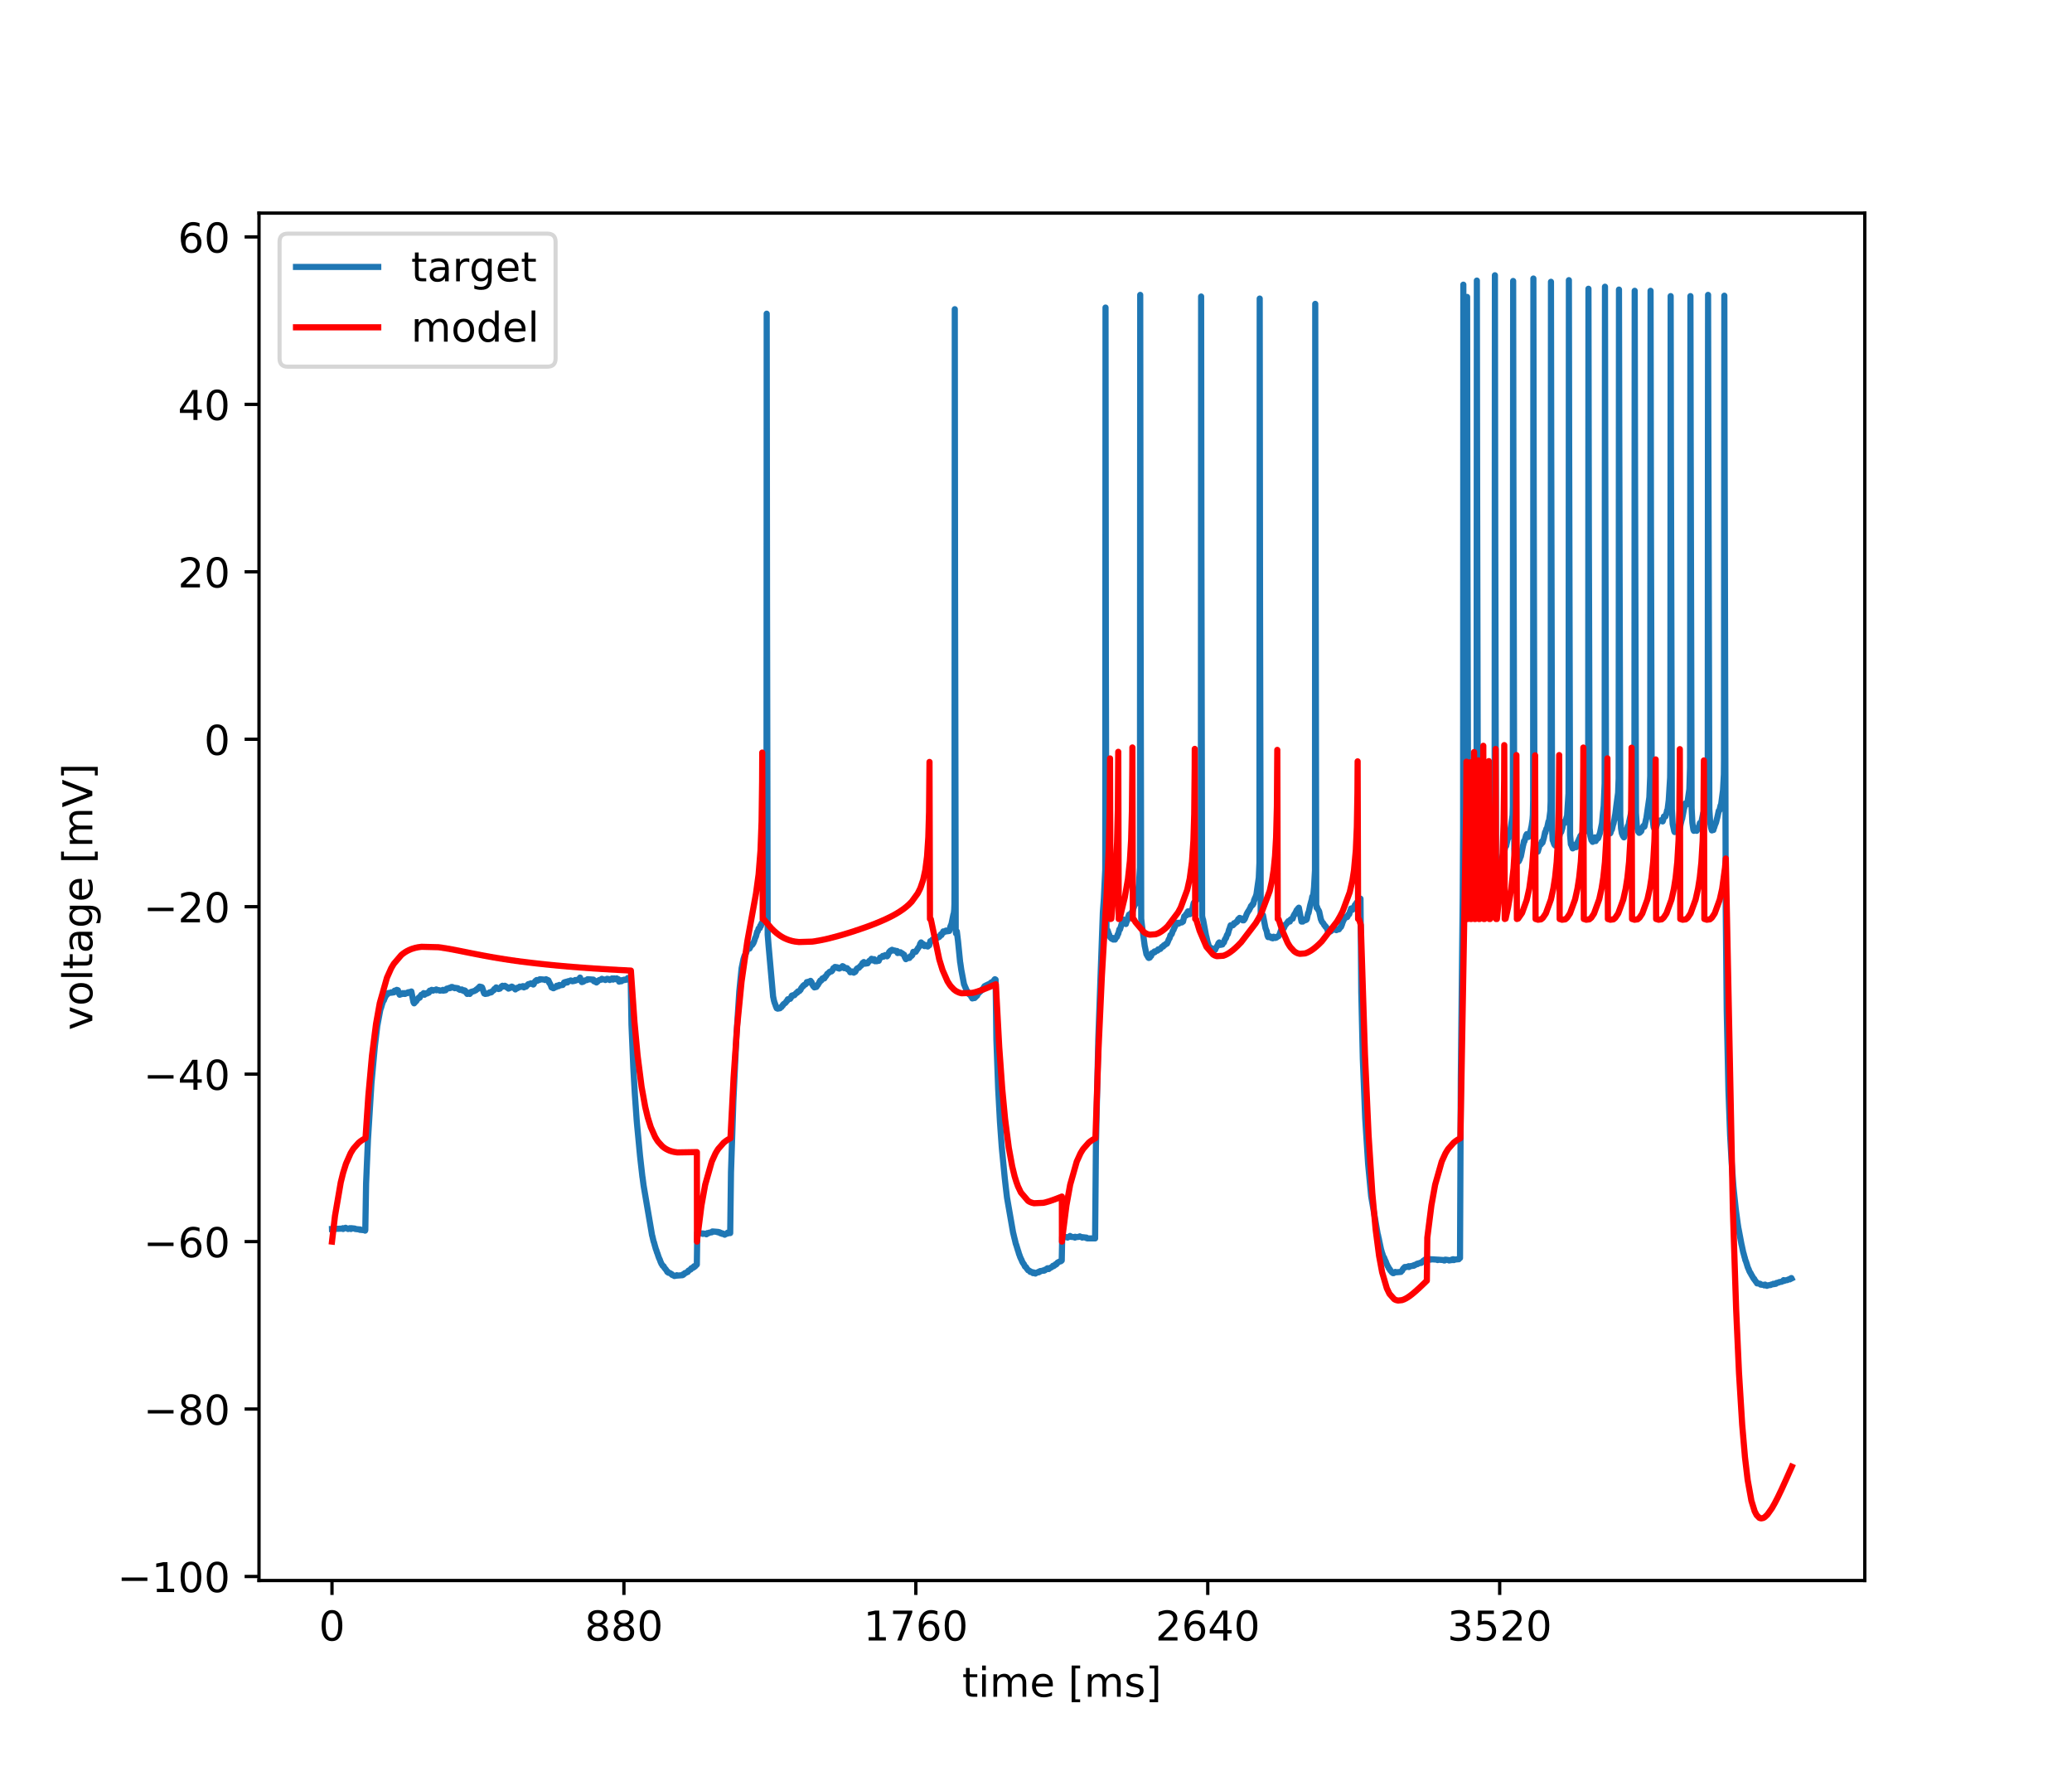 <?xml version="1.0" encoding="utf-8" standalone="no"?>
<!DOCTYPE svg PUBLIC "-//W3C//DTD SVG 1.1//EN"
  "http://www.w3.org/Graphics/SVG/1.1/DTD/svg11.dtd">
<!-- Created with matplotlib (https://matplotlib.org/) -->
<svg height="432pt" version="1.1" viewBox="0 0 504 432" width="504pt" xmlns="http://www.w3.org/2000/svg" xmlns:xlink="http://www.w3.org/1999/xlink">
 <defs>
  <style type="text/css">
*{stroke-linecap:butt;stroke-linejoin:round;}
  </style>
 </defs>
 <g id="figure_1">
  <g id="patch_1">
   <path d="M 0 432 
L 504 432 
L 504 0 
L 0 0 
z
" style="fill:#ffffff;"/>
  </g>
  <g id="axes_1">
   <g id="patch_2">
    <path d="M 63 384.48 
L 453.6 384.48 
L 453.6 51.84 
L 63 51.84 
z
" style="fill:#ffffff;"/>
   </g>
   <g id="matplotlib.axis_1">
    <g id="xtick_1">
     <g id="line2d_1">
      <defs>
       <path d="M 0 0 
L 0 3.5 
" id="m3f91f16ab8" style="stroke:#000000;stroke-width:0.8;"/>
      </defs>
      <g>
       <use style="stroke:#000000;stroke-width:0.8;" x="80.755" xlink:href="#m3f91f16ab8" y="384.48"/>
      </g>
     </g>
     <g id="text_1">
      <!-- 0 -->
      <defs>
       <path d="M 31.781 66.406 
Q 24.172 66.406 20.328 58.906 
Q 16.5 51.422 16.5 36.375 
Q 16.5 21.391 20.328 13.891 
Q 24.172 6.391 31.781 6.391 
Q 39.453 6.391 43.281 13.891 
Q 47.125 21.391 47.125 36.375 
Q 47.125 51.422 43.281 58.906 
Q 39.453 66.406 31.781 66.406 
z
M 31.781 74.219 
Q 44.047 74.219 50.516 64.516 
Q 56.984 54.828 56.984 36.375 
Q 56.984 17.969 50.516 8.266 
Q 44.047 -1.422 31.781 -1.422 
Q 19.531 -1.422 13.062 8.266 
Q 6.594 17.969 6.594 36.375 
Q 6.594 54.828 13.062 64.516 
Q 19.531 74.219 31.781 74.219 
z
" id="DejaVuSans-48"/>
      </defs>
      <g transform="translate(77.573 399.078)scale(0.1 -0.1)">
       <use xlink:href="#DejaVuSans-48"/>
      </g>
     </g>
    </g>
    <g id="xtick_2">
     <g id="line2d_2">
      <g>
       <use style="stroke:#000000;stroke-width:0.8;" x="151.763" xlink:href="#m3f91f16ab8" y="384.48"/>
      </g>
     </g>
     <g id="text_2">
      <!-- 880 -->
      <defs>
       <path d="M 31.781 34.625 
Q 24.75 34.625 20.719 30.859 
Q 16.703 27.094 16.703 20.516 
Q 16.703 13.922 20.719 10.156 
Q 24.75 6.391 31.781 6.391 
Q 38.812 6.391 42.859 10.172 
Q 46.922 13.969 46.922 20.516 
Q 46.922 27.094 42.891 30.859 
Q 38.875 34.625 31.781 34.625 
z
M 21.922 38.812 
Q 15.578 40.375 12.031 44.719 
Q 8.5 49.078 8.5 55.328 
Q 8.5 64.062 14.719 69.141 
Q 20.953 74.219 31.781 74.219 
Q 42.672 74.219 48.875 69.141 
Q 55.078 64.062 55.078 55.328 
Q 55.078 49.078 51.531 44.719 
Q 48 40.375 41.703 38.812 
Q 48.828 37.156 52.797 32.312 
Q 56.781 27.484 56.781 20.516 
Q 56.781 9.906 50.312 4.234 
Q 43.844 -1.422 31.781 -1.422 
Q 19.734 -1.422 13.25 4.234 
Q 6.781 9.906 6.781 20.516 
Q 6.781 27.484 10.781 32.312 
Q 14.797 37.156 21.922 38.812 
z
M 18.312 54.391 
Q 18.312 48.734 21.844 45.562 
Q 25.391 42.391 31.781 42.391 
Q 38.141 42.391 41.719 45.562 
Q 45.312 48.734 45.312 54.391 
Q 45.312 60.062 41.719 63.234 
Q 38.141 66.406 31.781 66.406 
Q 25.391 66.406 21.844 63.234 
Q 18.312 60.062 18.312 54.391 
z
" id="DejaVuSans-56"/>
      </defs>
      <g transform="translate(142.219 399.078)scale(0.1 -0.1)">
       <use xlink:href="#DejaVuSans-56"/>
       <use x="63.623" xlink:href="#DejaVuSans-56"/>
       <use x="127.246" xlink:href="#DejaVuSans-48"/>
      </g>
     </g>
    </g>
    <g id="xtick_3">
     <g id="line2d_3">
      <g>
       <use style="stroke:#000000;stroke-width:0.8;" x="222.772" xlink:href="#m3f91f16ab8" y="384.48"/>
      </g>
     </g>
     <g id="text_3">
      <!-- 1760 -->
      <defs>
       <path d="M 12.406 8.297 
L 28.516 8.297 
L 28.516 63.922 
L 10.984 60.406 
L 10.984 69.391 
L 28.422 72.906 
L 38.281 72.906 
L 38.281 8.297 
L 54.391 8.297 
L 54.391 0 
L 12.406 0 
z
" id="DejaVuSans-49"/>
       <path d="M 8.203 72.906 
L 55.078 72.906 
L 55.078 68.703 
L 28.609 0 
L 18.312 0 
L 43.219 64.594 
L 8.203 64.594 
z
" id="DejaVuSans-55"/>
       <path d="M 33.016 40.375 
Q 26.375 40.375 22.484 35.828 
Q 18.609 31.297 18.609 23.391 
Q 18.609 15.531 22.484 10.953 
Q 26.375 6.391 33.016 6.391 
Q 39.656 6.391 43.531 10.953 
Q 47.406 15.531 47.406 23.391 
Q 47.406 31.297 43.531 35.828 
Q 39.656 40.375 33.016 40.375 
z
M 52.594 71.297 
L 52.594 62.312 
Q 48.875 64.062 45.094 64.984 
Q 41.312 65.922 37.594 65.922 
Q 27.828 65.922 22.672 59.328 
Q 17.531 52.734 16.797 39.406 
Q 19.672 43.656 24.016 45.922 
Q 28.375 48.188 33.594 48.188 
Q 44.578 48.188 50.953 41.516 
Q 57.328 34.859 57.328 23.391 
Q 57.328 12.156 50.688 5.359 
Q 44.047 -1.422 33.016 -1.422 
Q 20.359 -1.422 13.672 8.266 
Q 6.984 17.969 6.984 36.375 
Q 6.984 53.656 15.188 63.938 
Q 23.391 74.219 37.203 74.219 
Q 40.922 74.219 44.703 73.484 
Q 48.484 72.75 52.594 71.297 
z
" id="DejaVuSans-54"/>
      </defs>
      <g transform="translate(210.047 399.078)scale(0.1 -0.1)">
       <use xlink:href="#DejaVuSans-49"/>
       <use x="63.623" xlink:href="#DejaVuSans-55"/>
       <use x="127.246" xlink:href="#DejaVuSans-54"/>
       <use x="190.869" xlink:href="#DejaVuSans-48"/>
      </g>
     </g>
    </g>
    <g id="xtick_4">
     <g id="line2d_4">
      <g>
       <use style="stroke:#000000;stroke-width:0.8;" x="293.78" xlink:href="#m3f91f16ab8" y="384.48"/>
      </g>
     </g>
     <g id="text_4">
      <!-- 2640 -->
      <defs>
       <path d="M 19.188 8.297 
L 53.609 8.297 
L 53.609 0 
L 7.328 0 
L 7.328 8.297 
Q 12.938 14.109 22.625 23.891 
Q 32.328 33.688 34.812 36.531 
Q 39.547 41.844 41.422 45.531 
Q 43.312 49.219 43.312 52.781 
Q 43.312 58.594 39.234 62.25 
Q 35.156 65.922 28.609 65.922 
Q 23.969 65.922 18.812 64.312 
Q 13.672 62.703 7.812 59.422 
L 7.812 69.391 
Q 13.766 71.781 18.938 73 
Q 24.125 74.219 28.422 74.219 
Q 39.75 74.219 46.484 68.547 
Q 53.219 62.891 53.219 53.422 
Q 53.219 48.922 51.531 44.891 
Q 49.859 40.875 45.406 35.406 
Q 44.188 33.984 37.641 27.219 
Q 31.109 20.453 19.188 8.297 
z
" id="DejaVuSans-50"/>
       <path d="M 37.797 64.312 
L 12.891 25.391 
L 37.797 25.391 
z
M 35.203 72.906 
L 47.609 72.906 
L 47.609 25.391 
L 58.016 25.391 
L 58.016 17.188 
L 47.609 17.188 
L 47.609 0 
L 37.797 0 
L 37.797 17.188 
L 4.891 17.188 
L 4.891 26.703 
z
" id="DejaVuSans-52"/>
      </defs>
      <g transform="translate(281.055 399.078)scale(0.1 -0.1)">
       <use xlink:href="#DejaVuSans-50"/>
       <use x="63.623" xlink:href="#DejaVuSans-54"/>
       <use x="127.246" xlink:href="#DejaVuSans-52"/>
       <use x="190.869" xlink:href="#DejaVuSans-48"/>
      </g>
     </g>
    </g>
    <g id="xtick_5">
     <g id="line2d_5">
      <g>
       <use style="stroke:#000000;stroke-width:0.8;" x="364.789" xlink:href="#m3f91f16ab8" y="384.48"/>
      </g>
     </g>
     <g id="text_5">
      <!-- 3520 -->
      <defs>
       <path d="M 40.578 39.312 
Q 47.656 37.797 51.625 33 
Q 55.609 28.219 55.609 21.188 
Q 55.609 10.406 48.188 4.484 
Q 40.766 -1.422 27.094 -1.422 
Q 22.516 -1.422 17.656 -0.516 
Q 12.797 0.391 7.625 2.203 
L 7.625 11.719 
Q 11.719 9.328 16.594 8.109 
Q 21.484 6.891 26.812 6.891 
Q 36.078 6.891 40.938 10.547 
Q 45.797 14.203 45.797 21.188 
Q 45.797 27.641 41.281 31.266 
Q 36.766 34.906 28.719 34.906 
L 20.219 34.906 
L 20.219 43.016 
L 29.109 43.016 
Q 36.375 43.016 40.234 45.922 
Q 44.094 48.828 44.094 54.297 
Q 44.094 59.906 40.109 62.906 
Q 36.141 65.922 28.719 65.922 
Q 24.656 65.922 20.016 65.031 
Q 15.375 64.156 9.812 62.312 
L 9.812 71.094 
Q 15.438 72.656 20.344 73.438 
Q 25.25 74.219 29.594 74.219 
Q 40.828 74.219 47.359 69.109 
Q 53.906 64.016 53.906 55.328 
Q 53.906 49.266 50.438 45.094 
Q 46.969 40.922 40.578 39.312 
z
" id="DejaVuSans-51"/>
       <path d="M 10.797 72.906 
L 49.516 72.906 
L 49.516 64.594 
L 19.828 64.594 
L 19.828 46.734 
Q 21.969 47.469 24.109 47.828 
Q 26.266 48.188 28.422 48.188 
Q 40.625 48.188 47.75 41.5 
Q 54.891 34.812 54.891 23.391 
Q 54.891 11.625 47.562 5.094 
Q 40.234 -1.422 26.906 -1.422 
Q 22.312 -1.422 17.547 -0.641 
Q 12.797 0.141 7.719 1.703 
L 7.719 11.625 
Q 12.109 9.234 16.797 8.062 
Q 21.484 6.891 26.703 6.891 
Q 35.156 6.891 40.078 11.328 
Q 45.016 15.766 45.016 23.391 
Q 45.016 31 40.078 35.438 
Q 35.156 39.891 26.703 39.891 
Q 22.75 39.891 18.812 39.016 
Q 14.891 38.141 10.797 36.281 
z
" id="DejaVuSans-53"/>
      </defs>
      <g transform="translate(352.064 399.078)scale(0.1 -0.1)">
       <use xlink:href="#DejaVuSans-51"/>
       <use x="63.623" xlink:href="#DejaVuSans-53"/>
       <use x="127.246" xlink:href="#DejaVuSans-50"/>
       <use x="190.869" xlink:href="#DejaVuSans-48"/>
      </g>
     </g>
    </g>
    <g id="text_6">
     <!-- time [ms] -->
     <defs>
      <path d="M 18.312 70.219 
L 18.312 54.688 
L 36.812 54.688 
L 36.812 47.703 
L 18.312 47.703 
L 18.312 18.016 
Q 18.312 11.328 20.141 9.422 
Q 21.969 7.516 27.594 7.516 
L 36.812 7.516 
L 36.812 0 
L 27.594 0 
Q 17.188 0 13.234 3.875 
Q 9.281 7.766 9.281 18.016 
L 9.281 47.703 
L 2.688 47.703 
L 2.688 54.688 
L 9.281 54.688 
L 9.281 70.219 
z
" id="DejaVuSans-116"/>
      <path d="M 9.422 54.688 
L 18.406 54.688 
L 18.406 0 
L 9.422 0 
z
M 9.422 75.984 
L 18.406 75.984 
L 18.406 64.594 
L 9.422 64.594 
z
" id="DejaVuSans-105"/>
      <path d="M 52 44.188 
Q 55.375 50.25 60.062 53.125 
Q 64.75 56 71.094 56 
Q 79.641 56 84.281 50.016 
Q 88.922 44.047 88.922 33.016 
L 88.922 0 
L 79.891 0 
L 79.891 32.719 
Q 79.891 40.578 77.094 44.375 
Q 74.312 48.188 68.609 48.188 
Q 61.625 48.188 57.562 43.547 
Q 53.516 38.922 53.516 30.906 
L 53.516 0 
L 44.484 0 
L 44.484 32.719 
Q 44.484 40.625 41.703 44.406 
Q 38.922 48.188 33.109 48.188 
Q 26.219 48.188 22.156 43.531 
Q 18.109 38.875 18.109 30.906 
L 18.109 0 
L 9.078 0 
L 9.078 54.688 
L 18.109 54.688 
L 18.109 46.188 
Q 21.188 51.219 25.484 53.609 
Q 29.781 56 35.688 56 
Q 41.656 56 45.828 52.969 
Q 50 49.953 52 44.188 
z
" id="DejaVuSans-109"/>
      <path d="M 56.203 29.594 
L 56.203 25.203 
L 14.891 25.203 
Q 15.484 15.922 20.484 11.062 
Q 25.484 6.203 34.422 6.203 
Q 39.594 6.203 44.453 7.469 
Q 49.312 8.734 54.109 11.281 
L 54.109 2.781 
Q 49.266 0.734 44.188 -0.344 
Q 39.109 -1.422 33.891 -1.422 
Q 20.797 -1.422 13.156 6.188 
Q 5.516 13.812 5.516 26.812 
Q 5.516 40.234 12.766 48.109 
Q 20.016 56 32.328 56 
Q 43.359 56 49.781 48.891 
Q 56.203 41.797 56.203 29.594 
z
M 47.219 32.234 
Q 47.125 39.594 43.094 43.984 
Q 39.062 48.391 32.422 48.391 
Q 24.906 48.391 20.391 44.141 
Q 15.875 39.891 15.188 32.172 
z
" id="DejaVuSans-101"/>
      <path id="DejaVuSans-32"/>
      <path d="M 8.594 75.984 
L 29.297 75.984 
L 29.297 69 
L 17.578 69 
L 17.578 -6.203 
L 29.297 -6.203 
L 29.297 -13.188 
L 8.594 -13.188 
z
" id="DejaVuSans-91"/>
      <path d="M 44.281 53.078 
L 44.281 44.578 
Q 40.484 46.531 36.375 47.5 
Q 32.281 48.484 27.875 48.484 
Q 21.188 48.484 17.844 46.438 
Q 14.5 44.391 14.5 40.281 
Q 14.5 37.156 16.891 35.375 
Q 19.281 33.594 26.516 31.984 
L 29.594 31.297 
Q 39.156 29.25 43.188 25.516 
Q 47.219 21.781 47.219 15.094 
Q 47.219 7.469 41.188 3.016 
Q 35.156 -1.422 24.609 -1.422 
Q 20.219 -1.422 15.453 -0.562 
Q 10.688 0.297 5.422 2 
L 5.422 11.281 
Q 10.406 8.688 15.234 7.391 
Q 20.062 6.109 24.812 6.109 
Q 31.156 6.109 34.562 8.281 
Q 37.984 10.453 37.984 14.406 
Q 37.984 18.062 35.516 20.016 
Q 33.062 21.969 24.703 23.781 
L 21.578 24.516 
Q 13.234 26.266 9.516 29.906 
Q 5.812 33.547 5.812 39.891 
Q 5.812 47.609 11.281 51.797 
Q 16.75 56 26.812 56 
Q 31.781 56 36.172 55.266 
Q 40.578 54.547 44.281 53.078 
z
" id="DejaVuSans-115"/>
      <path d="M 30.422 75.984 
L 30.422 -13.188 
L 9.719 -13.188 
L 9.719 -6.203 
L 21.391 -6.203 
L 21.391 69 
L 9.719 69 
L 9.719 75.984 
z
" id="DejaVuSans-93"/>
     </defs>
     <g transform="translate(234.038 412.757)scale(0.1 -0.1)">
      <use xlink:href="#DejaVuSans-116"/>
      <use x="39.209" xlink:href="#DejaVuSans-105"/>
      <use x="66.992" xlink:href="#DejaVuSans-109"/>
      <use x="164.404" xlink:href="#DejaVuSans-101"/>
      <use x="225.928" xlink:href="#DejaVuSans-32"/>
      <use x="257.715" xlink:href="#DejaVuSans-91"/>
      <use x="296.729" xlink:href="#DejaVuSans-109"/>
      <use x="394.141" xlink:href="#DejaVuSans-115"/>
      <use x="446.24" xlink:href="#DejaVuSans-93"/>
     </g>
    </g>
   </g>
   <g id="matplotlib.axis_2">
    <g id="ytick_1">
     <g id="line2d_6">
      <defs>
       <path d="M 0 0 
L -3.5 0 
" id="m90425bdfcc" style="stroke:#000000;stroke-width:0.8;"/>
      </defs>
      <g>
       <use style="stroke:#000000;stroke-width:0.8;" x="63" xlink:href="#m90425bdfcc" y="383.494"/>
      </g>
     </g>
     <g id="text_7">
      <!-- −100 -->
      <defs>
       <path d="M 10.594 35.5 
L 73.188 35.5 
L 73.188 27.203 
L 10.594 27.203 
z
" id="DejaVuSans-8722"/>
      </defs>
      <g transform="translate(28.533 387.293)scale(0.1 -0.1)">
       <use xlink:href="#DejaVuSans-8722"/>
       <use x="83.789" xlink:href="#DejaVuSans-49"/>
       <use x="147.412" xlink:href="#DejaVuSans-48"/>
       <use x="211.035" xlink:href="#DejaVuSans-48"/>
      </g>
     </g>
    </g>
    <g id="ytick_2">
     <g id="line2d_7">
      <g>
       <use style="stroke:#000000;stroke-width:0.8;" x="63" xlink:href="#m90425bdfcc" y="342.761"/>
      </g>
     </g>
     <g id="text_8">
      <!-- −80 -->
      <g transform="translate(34.895 346.561)scale(0.1 -0.1)">
       <use xlink:href="#DejaVuSans-8722"/>
       <use x="83.789" xlink:href="#DejaVuSans-56"/>
       <use x="147.412" xlink:href="#DejaVuSans-48"/>
      </g>
     </g>
    </g>
    <g id="ytick_3">
     <g id="line2d_8">
      <g>
       <use style="stroke:#000000;stroke-width:0.8;" x="63" xlink:href="#m90425bdfcc" y="302.029"/>
      </g>
     </g>
     <g id="text_9">
      <!-- −60 -->
      <g transform="translate(34.895 305.828)scale(0.1 -0.1)">
       <use xlink:href="#DejaVuSans-8722"/>
       <use x="83.789" xlink:href="#DejaVuSans-54"/>
       <use x="147.412" xlink:href="#DejaVuSans-48"/>
      </g>
     </g>
    </g>
    <g id="ytick_4">
     <g id="line2d_9">
      <g>
       <use style="stroke:#000000;stroke-width:0.8;" x="63" xlink:href="#m90425bdfcc" y="261.296"/>
      </g>
     </g>
     <g id="text_10">
      <!-- −40 -->
      <g transform="translate(34.895 265.095)scale(0.1 -0.1)">
       <use xlink:href="#DejaVuSans-8722"/>
       <use x="83.789" xlink:href="#DejaVuSans-52"/>
       <use x="147.412" xlink:href="#DejaVuSans-48"/>
      </g>
     </g>
    </g>
    <g id="ytick_5">
     <g id="line2d_10">
      <g>
       <use style="stroke:#000000;stroke-width:0.8;" x="63" xlink:href="#m90425bdfcc" y="220.563"/>
      </g>
     </g>
     <g id="text_11">
      <!-- −20 -->
      <g transform="translate(34.895 224.362)scale(0.1 -0.1)">
       <use xlink:href="#DejaVuSans-8722"/>
       <use x="83.789" xlink:href="#DejaVuSans-50"/>
       <use x="147.412" xlink:href="#DejaVuSans-48"/>
      </g>
     </g>
    </g>
    <g id="ytick_6">
     <g id="line2d_11">
      <g>
       <use style="stroke:#000000;stroke-width:0.8;" x="63" xlink:href="#m90425bdfcc" y="179.83"/>
      </g>
     </g>
     <g id="text_12">
      <!-- 0 -->
      <g transform="translate(49.638 183.63)scale(0.1 -0.1)">
       <use xlink:href="#DejaVuSans-48"/>
      </g>
     </g>
    </g>
    <g id="ytick_7">
     <g id="line2d_12">
      <g>
       <use style="stroke:#000000;stroke-width:0.8;" x="63" xlink:href="#m90425bdfcc" y="139.098"/>
      </g>
     </g>
     <g id="text_13">
      <!-- 20 -->
      <g transform="translate(43.275 142.897)scale(0.1 -0.1)">
       <use xlink:href="#DejaVuSans-50"/>
       <use x="63.623" xlink:href="#DejaVuSans-48"/>
      </g>
     </g>
    </g>
    <g id="ytick_8">
     <g id="line2d_13">
      <g>
       <use style="stroke:#000000;stroke-width:0.8;" x="63" xlink:href="#m90425bdfcc" y="98.365"/>
      </g>
     </g>
     <g id="text_14">
      <!-- 40 -->
      <g transform="translate(43.275 102.164)scale(0.1 -0.1)">
       <use xlink:href="#DejaVuSans-52"/>
       <use x="63.623" xlink:href="#DejaVuSans-48"/>
      </g>
     </g>
    </g>
    <g id="ytick_9">
     <g id="line2d_14">
      <g>
       <use style="stroke:#000000;stroke-width:0.8;" x="63" xlink:href="#m90425bdfcc" y="57.632"/>
      </g>
     </g>
     <g id="text_15">
      <!-- 60 -->
      <g transform="translate(43.275 61.431)scale(0.1 -0.1)">
       <use xlink:href="#DejaVuSans-54"/>
       <use x="63.623" xlink:href="#DejaVuSans-48"/>
      </g>
     </g>
    </g>
    <g id="text_16">
     <!-- voltage [mV] -->
     <defs>
      <path d="M 2.984 54.688 
L 12.5 54.688 
L 29.594 8.797 
L 46.688 54.688 
L 56.203 54.688 
L 35.688 0 
L 23.484 0 
z
" id="DejaVuSans-118"/>
      <path d="M 30.609 48.391 
Q 23.391 48.391 19.188 42.75 
Q 14.984 37.109 14.984 27.297 
Q 14.984 17.484 19.156 11.844 
Q 23.344 6.203 30.609 6.203 
Q 37.797 6.203 41.984 11.859 
Q 46.188 17.531 46.188 27.297 
Q 46.188 37.016 41.984 42.703 
Q 37.797 48.391 30.609 48.391 
z
M 30.609 56 
Q 42.328 56 49.016 48.375 
Q 55.719 40.766 55.719 27.297 
Q 55.719 13.875 49.016 6.219 
Q 42.328 -1.422 30.609 -1.422 
Q 18.844 -1.422 12.172 6.219 
Q 5.516 13.875 5.516 27.297 
Q 5.516 40.766 12.172 48.375 
Q 18.844 56 30.609 56 
z
" id="DejaVuSans-111"/>
      <path d="M 9.422 75.984 
L 18.406 75.984 
L 18.406 0 
L 9.422 0 
z
" id="DejaVuSans-108"/>
      <path d="M 34.281 27.484 
Q 23.391 27.484 19.188 25 
Q 14.984 22.516 14.984 16.5 
Q 14.984 11.719 18.141 8.906 
Q 21.297 6.109 26.703 6.109 
Q 34.188 6.109 38.703 11.406 
Q 43.219 16.703 43.219 25.484 
L 43.219 27.484 
z
M 52.203 31.203 
L 52.203 0 
L 43.219 0 
L 43.219 8.297 
Q 40.141 3.328 35.547 0.953 
Q 30.953 -1.422 24.312 -1.422 
Q 15.922 -1.422 10.953 3.297 
Q 6 8.016 6 15.922 
Q 6 25.141 12.172 29.828 
Q 18.359 34.516 30.609 34.516 
L 43.219 34.516 
L 43.219 35.406 
Q 43.219 41.609 39.141 45 
Q 35.062 48.391 27.688 48.391 
Q 23 48.391 18.547 47.266 
Q 14.109 46.141 10.016 43.891 
L 10.016 52.203 
Q 14.938 54.109 19.578 55.047 
Q 24.219 56 28.609 56 
Q 40.484 56 46.344 49.844 
Q 52.203 43.703 52.203 31.203 
z
" id="DejaVuSans-97"/>
      <path d="M 45.406 27.984 
Q 45.406 37.75 41.375 43.109 
Q 37.359 48.484 30.078 48.484 
Q 22.859 48.484 18.828 43.109 
Q 14.797 37.75 14.797 27.984 
Q 14.797 18.266 18.828 12.891 
Q 22.859 7.516 30.078 7.516 
Q 37.359 7.516 41.375 12.891 
Q 45.406 18.266 45.406 27.984 
z
M 54.391 6.781 
Q 54.391 -7.172 48.188 -13.984 
Q 42 -20.797 29.203 -20.797 
Q 24.469 -20.797 20.266 -20.094 
Q 16.062 -19.391 12.109 -17.922 
L 12.109 -9.188 
Q 16.062 -11.328 19.922 -12.344 
Q 23.781 -13.375 27.781 -13.375 
Q 36.625 -13.375 41.016 -8.766 
Q 45.406 -4.156 45.406 5.172 
L 45.406 9.625 
Q 42.625 4.781 38.281 2.391 
Q 33.938 0 27.875 0 
Q 17.828 0 11.672 7.656 
Q 5.516 15.328 5.516 27.984 
Q 5.516 40.672 11.672 48.328 
Q 17.828 56 27.875 56 
Q 33.938 56 38.281 53.609 
Q 42.625 51.219 45.406 46.391 
L 45.406 54.688 
L 54.391 54.688 
z
" id="DejaVuSans-103"/>
      <path d="M 28.609 0 
L 0.781 72.906 
L 11.078 72.906 
L 34.188 11.531 
L 57.328 72.906 
L 67.578 72.906 
L 39.797 0 
z
" id="DejaVuSans-86"/>
     </defs>
     <g transform="translate(22.453 250.624)rotate(-90)scale(0.1 -0.1)">
      <use xlink:href="#DejaVuSans-118"/>
      <use x="59.18" xlink:href="#DejaVuSans-111"/>
      <use x="120.361" xlink:href="#DejaVuSans-108"/>
      <use x="148.145" xlink:href="#DejaVuSans-116"/>
      <use x="187.354" xlink:href="#DejaVuSans-97"/>
      <use x="248.633" xlink:href="#DejaVuSans-103"/>
      <use x="312.109" xlink:href="#DejaVuSans-101"/>
      <use x="373.633" xlink:href="#DejaVuSans-32"/>
      <use x="405.42" xlink:href="#DejaVuSans-91"/>
      <use x="444.434" xlink:href="#DejaVuSans-109"/>
      <use x="541.846" xlink:href="#DejaVuSans-86"/>
      <use x="610.254" xlink:href="#DejaVuSans-93"/>
     </g>
    </g>
   </g>
   <g id="line2d_15">
    <path clip-path="url(#pe548f067f0)" d="M 80.755 298.966 
L 83.385 298.866 
L 83.417 298.767 
L 83.466 298.966 
L 83.482 298.866 
L 83.966 298.767 
L 84.063 298.667 
L 84.176 298.767 
L 84.547 298.866 
L 84.66 298.966 
L 84.967 298.866 
L 85.08 298.767 
L 85.338 298.866 
L 85.354 298.966 
L 85.402 298.767 
L 85.419 298.767 
L 86.322 298.866 
L 86.435 298.966 
L 87.42 299.065 
L 87.533 299.165 
L 87.581 299.065 
L 87.629 299.165 
L 88.695 299.264 
L 88.808 299.364 
L 88.856 299.264 
L 89.05 287.927 
L 89.502 277.287 
L 90.357 263.464 
L 91.196 254.414 
L 91.454 252.227 
L 91.777 249.542 
L 92.503 245.663 
L 92.536 245.564 
L 92.713 245.066 
L 92.745 244.967 
L 92.971 244.171 
L 93.02 244.072 
L 93.213 243.475 
L 93.359 243.376 
L 93.536 242.879 
L 93.601 242.779 
L 93.762 242.381 
L 93.859 242.282 
L 94.004 241.984 
L 94.214 241.884 
L 94.359 241.586 
L 95.134 241.486 
L 95.182 241.387 
L 95.231 241.486 
L 95.844 241.387 
L 95.989 240.989 
L 96.054 241.089 
L 96.086 240.989 
L 96.393 240.89 
L 96.506 240.79 
L 96.796 240.89 
L 97.006 241.586 
L 97.07 241.685 
L 97.216 241.984 
L 97.393 241.884 
L 97.425 241.785 
L 97.49 241.884 
L 97.845 241.785 
L 97.974 241.586 
L 98.265 241.685 
L 98.297 241.785 
L 98.345 241.685 
L 98.458 241.586 
L 98.507 241.685 
L 98.539 241.785 
L 98.571 241.586 
L 98.603 241.685 
L 99.12 241.586 
L 99.249 241.387 
L 99.959 241.288 
L 100.056 241.188 
L 100.572 243.774 
L 100.621 243.873 
L 100.734 244.072 
L 100.863 243.873 
L 101.024 243.774 
L 101.153 243.575 
L 101.299 243.475 
L 101.444 243.177 
L 101.557 243.078 
L 101.686 242.879 
L 101.831 242.779 
L 101.847 242.68 
L 101.928 242.779 
L 102.106 242.68 
L 102.267 242.282 
L 102.364 242.183 
L 102.493 241.984 
L 102.993 241.884 
L 103.058 241.586 
L 103.106 241.685 
L 103.251 241.984 
L 103.38 241.785 
L 103.687 241.685 
L 103.784 241.586 
L 103.881 241.685 
L 103.994 241.586 
L 104.091 241.486 
L 104.187 241.387 
L 104.3 241.486 
L 104.381 241.387 
L 104.526 240.989 
L 104.575 241.089 
L 104.623 240.989 
L 104.897 240.89 
L 105.01 240.79 
L 105.236 240.89 
L 105.317 240.989 
L 105.333 240.89 
L 106.108 240.79 
L 106.124 240.691 
L 106.172 240.89 
L 106.205 240.79 
L 106.882 240.89 
L 106.995 240.989 
L 107.705 240.89 
L 107.738 240.79 
L 107.786 240.989 
L 108.383 240.89 
L 108.512 240.691 
L 108.577 240.591 
L 108.69 240.492 
L 109.255 240.393 
L 109.335 240.293 
L 109.352 240.393 
L 109.691 240.293 
L 109.82 240.094 
L 109.916 240.194 
L 110.013 240.094 
L 110.126 240.194 
L 110.53 240.293 
L 110.61 240.393 
L 110.627 240.293 
L 111.369 240.393 
L 111.498 240.591 
L 111.837 240.691 
L 111.853 240.79 
L 111.934 240.691 
L 112.256 240.79 
L 112.321 240.691 
L 112.369 240.89 
L 112.821 240.989 
L 112.837 241.089 
L 112.87 240.89 
L 112.902 240.89 
L 113.144 240.989 
L 113.289 241.288 
L 113.37 241.387 
L 113.499 241.586 
L 113.596 241.685 
L 113.644 241.785 
L 113.693 241.685 
L 113.79 241.586 
L 113.87 241.486 
L 113.886 241.586 
L 114.161 241.685 
L 114.258 241.785 
L 114.387 241.486 
L 114.419 241.586 
L 114.484 241.486 
L 114.58 241.288 
L 114.597 241.387 
L 114.806 241.288 
L 114.919 241.188 
L 115.355 241.089 
L 115.468 240.989 
L 115.759 240.89 
L 115.888 240.691 
L 116.162 240.591 
L 116.259 240.393 
L 116.275 240.492 
L 116.356 240.393 
L 116.469 240.293 
L 116.533 240.194 
L 116.662 239.995 
L 117.017 240.094 
L 117.033 240.194 
L 117.114 240.094 
L 117.259 240.194 
L 117.437 240.691 
L 117.469 240.79 
L 117.663 241.387 
L 117.711 241.486 
L 117.792 241.685 
L 117.824 241.586 
L 117.921 241.685 
L 118.034 241.785 
L 118.647 241.685 
L 118.76 241.586 
L 119.051 241.486 
L 119.131 241.387 
L 119.148 241.486 
L 119.519 241.387 
L 119.648 241.188 
L 119.809 241.089 
L 119.922 240.989 
L 120.1 240.89 
L 120.245 240.591 
L 120.439 240.492 
L 120.552 240.393 
L 120.665 240.293 
L 120.697 240.194 
L 120.745 240.393 
L 121.116 240.492 
L 121.229 240.591 
L 121.601 240.492 
L 121.73 240.293 
L 121.81 240.194 
L 121.939 239.995 
L 122.117 239.895 
L 122.214 239.796 
L 122.343 239.995 
L 122.779 239.895 
L 122.811 239.796 
L 122.875 239.895 
L 122.924 239.995 
L 122.972 239.895 
L 123.134 239.995 
L 123.263 240.194 
L 123.553 240.293 
L 123.682 240.492 
L 123.828 240.194 
L 123.924 240.293 
L 123.941 240.393 
L 124.005 240.194 
L 124.36 240.094 
L 124.473 239.995 
L 124.683 240.094 
L 124.812 240.293 
L 125.216 240.393 
L 125.329 240.591 
L 125.361 240.691 
L 125.441 240.492 
L 125.764 240.393 
L 125.78 240.293 
L 125.861 240.393 
L 126.039 240.293 
L 126.152 240.194 
L 126.329 240.094 
L 126.426 239.995 
L 126.539 240.094 
L 127.136 239.995 
L 127.152 239.895 
L 127.233 239.995 
L 127.249 240.094 
L 127.297 239.895 
L 127.314 239.895 
L 127.394 239.995 
L 127.443 240.194 
L 127.507 240.094 
L 127.523 239.995 
L 127.604 240.094 
L 127.975 239.995 
L 128.104 239.796 
L 128.217 239.696 
L 128.33 239.597 
L 128.411 239.498 
L 128.524 239.398 
L 129.089 239.299 
L 129.137 239.199 
L 129.186 239.299 
L 129.605 239.398 
L 129.718 239.498 
L 129.831 239.398 
L 130.009 238.901 
L 130.138 238.801 
L 130.267 238.603 
L 130.525 238.503 
L 130.541 238.404 
L 130.59 238.603 
L 130.622 238.503 
L 130.67 238.603 
L 130.719 238.503 
L 131.074 238.404 
L 131.138 238.304 
L 131.171 238.404 
L 131.203 238.304 
L 131.316 238.205 
L 132.478 238.304 
L 132.591 238.404 
L 132.768 238.304 
L 132.817 238.205 
L 132.865 238.304 
L 133.269 238.404 
L 133.382 238.503 
L 133.414 238.503 
L 133.559 239 
L 133.591 238.901 
L 133.607 239.1 
L 133.624 239.1 
L 133.737 239.199 
L 133.785 239.299 
L 133.93 239.597 
L 133.979 239.696 
L 134.156 240.194 
L 134.269 240.094 
L 134.431 240.194 
L 134.56 240.393 
L 134.624 240.293 
L 134.656 240.393 
L 134.818 240.293 
L 134.931 240.194 
L 135.302 240.094 
L 135.415 239.796 
L 135.431 239.895 
L 135.818 239.796 
L 135.835 239.696 
L 135.867 239.895 
L 135.915 239.796 
L 136.044 239.696 
L 136.06 239.597 
L 136.141 239.696 
L 136.884 239.597 
L 137.029 239.299 
L 137.158 239.199 
L 137.206 239 
L 137.255 239.199 
L 137.368 239.1 
L 137.432 238.901 
L 137.465 239.1 
L 137.69 239 
L 137.82 238.801 
L 137.916 238.901 
L 138.013 239 
L 138.158 238.702 
L 138.707 238.603 
L 138.82 238.503 
L 139.127 238.603 
L 139.24 238.702 
L 139.772 238.603 
L 139.901 238.404 
L 139.998 238.503 
L 140.095 238.404 
L 140.111 238.503 
L 140.192 238.404 
L 140.757 238.304 
L 140.886 238.105 
L 140.967 238.006 
L 141.096 237.807 
L 141.322 238.603 
L 141.402 238.702 
L 141.531 238.901 
L 141.903 238.801 
L 142.016 238.702 
L 142.145 238.603 
L 142.258 238.503 
L 142.806 238.404 
L 142.935 238.205 
L 144.339 238.304 
L 144.469 238.702 
L 144.485 238.603 
L 144.582 238.503 
L 144.727 238.801 
L 145.05 238.901 
L 145.082 239 
L 145.146 238.901 
L 145.34 238.801 
L 145.469 238.603 
L 145.647 238.503 
L 145.76 238.404 
L 146.308 238.304 
L 146.389 238.105 
L 146.421 238.205 
L 147.244 238.304 
L 147.26 238.404 
L 147.341 238.304 
L 147.551 238.205 
L 147.664 238.105 
L 148.18 238.205 
L 148.309 238.404 
L 148.374 238.304 
L 148.487 238.205 
L 148.874 238.105 
L 148.89 238.006 
L 148.971 238.105 
L 149.1 238.205 
L 149.116 238.304 
L 149.165 238.105 
L 149.197 238.205 
L 149.294 238.105 
L 149.407 238.006 
L 149.697 238.105 
L 149.81 238.205 
L 149.972 238.205 
L 150.004 238.006 
L 150.085 238.105 
L 150.407 238.205 
L 150.601 238.801 
L 150.746 238.503 
L 151.085 238.603 
L 151.15 238.702 
L 151.182 238.603 
L 151.36 238.503 
L 151.376 238.404 
L 151.456 238.503 
L 151.811 238.404 
L 151.844 238.304 
L 151.908 238.404 
L 152.425 238.304 
L 152.554 238.105 
L 152.651 238.006 
L 152.715 237.906 
L 152.747 238.006 
L 152.764 238.105 
L 152.812 237.906 
L 152.828 237.906 
L 153.409 237.906 
L 153.603 249.243 
L 154.055 259.784 
L 154.426 266.248 
L 154.862 272.414 
L 154.975 273.707 
L 155.685 281.165 
L 155.894 283.055 
L 156.266 286.336 
L 156.282 286.336 
L 156.556 288.425 
L 158.622 300.557 
L 158.67 300.656 
L 158.993 302.049 
L 159.058 302.148 
L 159.3 303.043 
L 159.332 303.143 
L 159.558 303.938 
L 159.622 304.038 
L 159.832 304.734 
L 159.897 304.833 
L 160.09 305.43 
L 160.123 305.529 
L 160.3 306.026 
L 160.349 306.126 
L 160.494 306.424 
L 160.526 306.524 
L 160.704 307.021 
L 160.768 307.12 
L 160.93 307.518 
L 161.043 307.618 
L 161.188 307.916 
L 161.414 308.015 
L 161.559 308.314 
L 161.64 308.413 
L 161.769 308.612 
L 161.898 308.711 
L 162.027 308.91 
L 162.092 309.01 
L 162.221 309.209 
L 162.285 309.308 
L 162.317 309.408 
L 162.382 309.308 
L 162.463 309.408 
L 162.592 309.606 
L 162.995 309.706 
L 163.108 309.805 
L 163.318 309.905 
L 163.431 310.104 
L 163.463 310.004 
L 163.528 310.104 
L 163.641 310.203 
L 163.931 310.303 
L 164.044 310.402 
L 164.545 310.303 
L 164.625 310.203 
L 164.641 310.303 
L 165.997 310.203 
L 166.126 310.004 
L 166.207 310.104 
L 166.223 310.004 
L 166.433 309.905 
L 166.562 309.706 
L 166.901 309.606 
L 167.014 309.507 
L 167.304 309.408 
L 167.449 309.109 
L 167.659 309.01 
L 167.772 308.91 
L 168.014 308.811 
L 168.16 308.513 
L 168.45 308.413 
L 168.563 308.314 
L 168.579 308.413 
L 168.628 308.214 
L 168.644 308.314 
L 168.757 308.214 
L 168.837 308.115 
L 168.853 308.015 
L 168.886 308.214 
L 168.934 308.115 
L 169.128 308.015 
L 169.257 307.816 
L 169.418 307.717 
L 169.499 307.618 
L 169.612 299.861 
L 169.709 299.96 
L 169.725 300.06 
L 169.806 299.96 
L 170.951 300.06 
L 170.968 300.159 
L 171.048 300.06 
L 171.791 300.159 
L 171.823 300.259 
L 171.887 300.159 
L 171.952 300.06 
L 172.049 299.96 
L 172.162 300.06 
L 172.388 299.96 
L 172.501 299.861 
L 173.162 299.761 
L 173.292 299.562 
L 174.518 299.662 
L 174.583 299.761 
L 174.615 299.662 
L 175.018 299.761 
L 175.147 299.96 
L 175.26 299.861 
L 175.39 299.96 
L 175.406 300.06 
L 175.486 299.96 
L 175.615 300.06 
L 175.712 300.159 
L 175.825 300.06 
L 175.938 300.159 
L 176.164 300.259 
L 176.277 300.358 
L 176.39 300.259 
L 176.664 300.159 
L 176.777 300.06 
L 176.939 299.96 
L 176.971 299.861 
L 177.019 300.06 
L 177.036 299.96 
L 177.617 299.96 
L 177.81 285.143 
L 178.391 267.74 
L 179.15 251.729 
L 179.828 241.188 
L 180.392 235.52 
L 180.86 233.232 
L 180.877 233.232 
L 181.022 232.735 
L 181.183 232.337 
L 181.312 232.238 
L 181.474 231.84 
L 181.506 231.741 
L 181.7 231.144 
L 181.764 231.045 
L 181.893 230.846 
L 182.329 230.746 
L 182.474 230.448 
L 182.506 230.349 
L 182.636 230.15 
L 182.716 230.05 
L 182.878 229.652 
L 182.926 229.752 
L 182.975 229.851 
L 183.023 229.752 
L 183.104 229.652 
L 183.233 229.454 
L 183.281 229.354 
L 183.443 228.956 
L 183.475 228.857 
L 183.668 228.26 
L 183.701 228.161 
L 183.846 227.862 
L 183.894 227.763 
L 184.169 226.669 
L 184.314 226.57 
L 184.524 225.874 
L 184.814 225.774 
L 184.927 225.177 
L 184.976 225.376 
L 185.072 225.277 
L 185.25 224.581 
L 185.266 224.68 
L 185.347 224.581 
L 185.492 224.282 
L 185.524 224.183 
L 186.412 218.216 
L 186.428 217.62 
L 186.444 211.454 
L 186.493 76.308 
L 186.573 147.013 
L 186.735 227.365 
L 186.945 229.951 
L 188.058 242.481 
L 188.074 242.481 
L 188.252 243.376 
L 188.462 244.072 
L 188.526 244.171 
L 188.72 244.768 
L 188.768 244.868 
L 188.93 245.265 
L 189.026 245.166 
L 189.155 245.365 
L 189.72 245.265 
L 189.849 245.066 
L 190.091 244.967 
L 190.221 244.768 
L 190.285 244.669 
L 190.414 244.47 
L 190.43 244.569 
L 190.495 244.37 
L 190.592 244.271 
L 190.705 244.171 
L 190.898 244.072 
L 191.011 243.973 
L 191.14 243.873 
L 191.286 243.575 
L 191.463 243.475 
L 191.625 243.078 
L 192.206 242.978 
L 192.335 242.779 
L 192.415 242.68 
L 192.545 242.282 
L 192.561 242.381 
L 192.609 242.282 
L 192.625 242.183 
L 192.706 242.282 
L 192.835 242.183 
L 192.9 242.083 
L 192.932 242.183 
L 193.238 242.083 
L 193.368 241.884 
L 193.513 241.785 
L 193.642 241.586 
L 193.916 241.486 
L 194.062 241.188 
L 194.449 241.089 
L 194.578 240.89 
L 194.723 240.79 
L 194.885 240.393 
L 194.981 240.293 
L 195.111 240.094 
L 195.272 239.995 
L 195.353 239.796 
L 195.385 239.895 
L 195.466 239.796 
L 195.595 239.597 
L 195.885 239.498 
L 195.998 239.398 
L 196.095 239.299 
L 196.256 238.901 
L 196.353 239 
L 196.45 238.901 
L 196.547 239 
L 196.676 238.801 
L 197.144 238.702 
L 197.16 238.603 
L 197.225 238.801 
L 197.402 238.901 
L 197.58 239.498 
L 197.628 239.398 
L 197.66 239.597 
L 197.725 239.696 
L 197.822 239.895 
L 197.838 239.796 
L 197.951 239.895 
L 198.096 240.194 
L 198.467 240.094 
L 198.483 239.995 
L 198.564 240.094 
L 198.645 239.995 
L 198.79 239.696 
L 198.935 239.597 
L 199.081 239.299 
L 199.193 239.199 
L 199.355 238.801 
L 199.419 238.702 
L 199.549 238.503 
L 199.662 238.603 
L 199.791 238.503 
L 199.92 238.304 
L 199.984 238.205 
L 200.049 238.006 
L 200.097 238.105 
L 200.517 238.006 
L 200.662 237.608 
L 200.71 237.708 
L 200.759 237.608 
L 200.872 237.509 
L 201.001 237.31 
L 201.066 237.21 
L 201.211 236.912 
L 201.372 236.813 
L 201.485 236.713 
L 201.647 236.614 
L 201.776 236.415 
L 202.131 236.315 
L 202.195 236.216 
L 202.227 236.315 
L 202.357 236.216 
L 202.486 236.017 
L 202.55 235.918 
L 202.712 235.52 
L 202.97 235.42 
L 203.099 235.221 
L 203.728 235.321 
L 203.793 235.52 
L 203.841 235.42 
L 204.083 235.52 
L 204.148 235.619 
L 204.18 235.52 
L 204.632 235.42 
L 204.729 235.221 
L 204.745 235.321 
L 204.81 235.221 
L 204.939 235.022 
L 205.019 235.122 
L 205.116 235.221 
L 205.165 235.122 
L 205.197 235.321 
L 205.213 235.221 
L 205.261 235.321 
L 205.358 235.52 
L 205.374 235.42 
L 206.052 235.52 
L 206.198 235.818 
L 206.456 235.918 
L 206.585 236.116 
L 206.666 236.216 
L 206.811 236.514 
L 207.343 236.415 
L 207.359 236.315 
L 207.44 236.415 
L 207.666 236.514 
L 207.682 236.614 
L 207.763 236.514 
L 208.021 236.415 
L 208.15 236.216 
L 208.199 236.116 
L 208.36 235.719 
L 208.473 235.619 
L 208.586 235.52 
L 208.925 235.42 
L 209.054 235.221 
L 209.215 235.122 
L 209.344 234.923 
L 209.538 234.824 
L 209.683 234.525 
L 209.716 234.426 
L 209.845 234.227 
L 210.055 234.127 
L 210.119 234.028 
L 210.151 234.127 
L 210.264 234.227 
L 210.393 234.426 
L 211.055 234.326 
L 211.2 234.028 
L 211.329 233.929 
L 211.459 233.73 
L 211.652 233.63 
L 211.749 233.531 
L 211.781 233.63 
L 211.83 233.431 
L 211.846 233.531 
L 211.991 233.232 
L 212.169 233.332 
L 212.314 233.63 
L 212.411 233.531 
L 212.475 233.332 
L 212.508 233.431 
L 212.556 233.531 
L 212.588 233.431 
L 212.637 233.332 
L 212.685 233.431 
L 212.846 233.829 
L 213.185 233.73 
L 213.218 233.63 
L 213.266 233.829 
L 213.557 233.73 
L 213.653 233.63 
L 213.75 233.73 
L 213.928 233.232 
L 214.025 233.133 
L 214.073 232.934 
L 214.138 233.034 
L 214.283 232.934 
L 214.396 232.835 
L 214.589 232.735 
L 214.719 232.536 
L 214.848 232.636 
L 214.88 232.735 
L 214.928 232.536 
L 215.203 232.437 
L 215.316 232.337 
L 215.493 232.437 
L 215.558 232.536 
L 215.59 232.437 
L 215.751 232.536 
L 215.768 232.636 
L 215.848 232.536 
L 215.945 232.437 
L 216.123 231.94 
L 216.187 231.84 
L 216.3 231.542 
L 216.316 231.641 
L 216.461 231.542 
L 216.607 231.244 
L 216.623 231.343 
L 216.704 231.244 
L 216.929 231.144 
L 216.978 231.045 
L 217.026 231.144 
L 217.042 231.244 
L 217.123 231.144 
L 217.704 231.244 
L 217.817 231.343 
L 218.204 231.343 
L 218.35 231.84 
L 218.656 231.741 
L 218.769 231.641 
L 218.963 231.741 
L 219.027 231.641 
L 219.076 231.84 
L 219.14 231.741 
L 219.173 231.84 
L 219.512 231.94 
L 219.641 232.139 
L 219.915 232.238 
L 220.125 232.934 
L 220.206 233.034 
L 220.351 233.332 
L 220.48 233.133 
L 221.125 233.034 
L 221.142 232.934 
L 221.222 233.034 
L 221.271 232.934 
L 221.416 232.636 
L 221.723 232.536 
L 221.852 232.337 
L 221.9 232.337 
L 222.029 231.94 
L 222.078 231.84 
L 222.158 231.542 
L 222.207 231.641 
L 222.739 231.542 
L 222.868 231.343 
L 222.917 231.244 
L 223.046 231.045 
L 223.143 230.945 
L 223.288 230.647 
L 223.385 230.547 
L 223.514 230.349 
L 223.627 230.249 
L 223.837 229.553 
L 223.982 229.454 
L 224.046 229.255 
L 224.095 229.354 
L 224.256 229.752 
L 224.321 229.652 
L 224.385 229.553 
L 224.418 229.652 
L 224.498 229.752 
L 224.514 229.851 
L 224.579 229.752 
L 224.595 229.652 
L 224.644 229.851 
L 224.66 229.851 
L 224.74 229.951 
L 224.87 230.15 
L 225.128 230.05 
L 225.241 229.951 
L 225.289 230.05 
L 225.305 230.15 
L 225.354 229.951 
L 225.37 229.951 
L 225.547 230.05 
L 225.676 230.249 
L 225.741 230.15 
L 225.854 230.05 
L 226.031 229.951 
L 226.29 228.956 
L 226.661 228.857 
L 226.806 228.559 
L 227.064 228.658 
L 227.097 228.757 
L 227.145 228.658 
L 227.258 228.459 
L 227.371 228.658 
L 227.548 228.161 
L 227.661 228.061 
L 227.678 227.962 
L 227.758 228.061 
L 227.855 228.26 
L 227.871 228.161 
L 228.049 228.061 
L 228.097 227.962 
L 228.146 228.061 
L 228.42 227.962 
L 228.533 227.862 
L 228.565 227.763 
L 228.694 227.564 
L 228.823 227.465 
L 228.872 227.266 
L 228.92 227.365 
L 229.001 227.465 
L 229.017 227.365 
L 229.098 227.266 
L 229.243 226.967 
L 229.308 226.868 
L 229.453 226.57 
L 229.63 226.669 
L 229.646 226.769 
L 229.711 226.57 
L 230.082 226.47 
L 230.098 226.371 
L 230.163 226.57 
L 230.905 226.47 
L 231.18 225.376 
L 231.228 225.277 
L 231.389 224.879 
L 231.438 224.78 
L 231.922 222.393 
L 232.003 222.294 
L 232.116 221.2 
L 232.164 219.907 
L 232.18 216.227 
L 232.245 75.214 
L 232.309 141.246 
L 232.471 226.271 
L 232.535 227.067 
L 232.6 226.868 
L 232.745 226.57 
L 233.035 228.956 
L 233.552 234.127 
L 233.584 234.227 
L 233.826 235.918 
L 234.504 239.498 
L 234.585 239.597 
L 234.762 240.094 
L 234.827 240.194 
L 234.988 240.591 
L 235.021 240.691 
L 235.182 241.089 
L 235.198 240.989 
L 235.23 241.188 
L 235.263 241.188 
L 235.359 241.288 
L 235.505 241.586 
L 235.601 241.685 
L 235.731 241.884 
L 235.908 241.984 
L 236.021 242.083 
L 236.118 242.183 
L 236.263 242.481 
L 236.279 242.381 
L 236.344 242.481 
L 236.505 242.879 
L 236.876 242.779 
L 237.006 242.58 
L 237.07 242.779 
L 237.118 242.68 
L 237.231 242.58 
L 237.393 242.481 
L 237.522 242.282 
L 237.683 242.183 
L 237.845 241.785 
L 237.958 241.685 
L 238.071 241.586 
L 238.167 241.486 
L 238.297 241.288 
L 238.474 241.188 
L 238.555 240.989 
L 238.587 241.089 
L 238.668 240.989 
L 238.781 240.89 
L 238.845 240.79 
L 238.942 240.691 
L 238.958 240.79 
L 239.023 240.591 
L 239.152 240.492 
L 239.297 240.194 
L 239.362 240.094 
L 239.491 239.895 
L 239.733 239.796 
L 239.846 239.696 
L 240.152 239.597 
L 240.265 239.498 
L 240.572 239.398 
L 240.685 239.299 
L 240.959 239.199 
L 241.089 239 
L 241.46 238.901 
L 241.589 238.702 
L 241.718 238.603 
L 241.847 238.404 
L 241.895 238.304 
L 242.008 238.205 
L 242.17 238.304 
L 242.363 252.823 
L 242.799 264.856 
L 243.235 272.911 
L 243.654 278.778 
L 243.767 280.071 
L 244.397 286.535 
L 244.607 288.425 
L 244.946 291.309 
L 246.43 299.861 
L 246.463 299.96 
L 246.769 301.253 
L 246.801 301.352 
L 247.108 302.645 
L 247.173 302.745 
L 247.382 303.441 
L 247.415 303.54 
L 247.625 304.236 
L 247.673 304.336 
L 247.899 305.131 
L 247.963 305.231 
L 248.157 305.828 
L 248.222 305.927 
L 248.383 306.325 
L 248.464 306.424 
L 248.641 306.921 
L 248.722 307.021 
L 248.867 307.319 
L 248.996 307.419 
L 249.142 307.717 
L 249.19 307.816 
L 249.335 308.115 
L 249.545 308.214 
L 249.674 308.413 
L 249.722 308.513 
L 249.852 308.711 
L 249.965 308.811 
L 250.094 309.01 
L 250.384 309.109 
L 250.497 309.209 
L 250.594 309.308 
L 250.61 309.408 
L 250.691 309.308 
L 250.884 309.408 
L 250.997 309.507 
L 251.256 309.606 
L 251.272 309.706 
L 251.336 309.606 
L 251.369 309.507 
L 251.433 309.606 
L 251.837 309.706 
L 251.853 309.805 
L 251.933 309.706 
L 252.046 309.606 
L 252.547 309.507 
L 252.563 309.408 
L 252.644 309.507 
L 252.853 309.408 
L 252.982 309.209 
L 253.725 309.109 
L 253.822 309.01 
L 253.935 309.109 
L 254.177 309.01 
L 254.306 308.811 
L 254.742 308.711 
L 254.79 308.513 
L 254.838 308.711 
L 255.016 308.612 
L 255.032 308.513 
L 255.097 308.711 
L 255.113 308.612 
L 255.355 308.513 
L 255.468 308.413 
L 255.71 308.314 
L 255.823 308.214 
L 256 308.115 
L 256.129 307.916 
L 256.242 308.015 
L 256.42 307.916 
L 256.549 307.717 
L 256.775 307.618 
L 256.791 307.518 
L 256.872 307.618 
L 256.969 307.518 
L 257.082 307.419 
L 257.13 307.319 
L 257.259 307.12 
L 257.517 307.021 
L 257.63 306.921 
L 258.018 306.822 
L 258.147 306.623 
L 258.163 306.723 
L 258.244 306.623 
L 258.26 306.623 
L 258.373 300.855 
L 259.648 300.955 
L 259.68 301.054 
L 259.744 300.955 
L 260.245 300.855 
L 260.277 300.656 
L 260.341 300.855 
L 261.423 300.955 
L 261.471 301.054 
L 261.503 300.955 
L 261.52 300.855 
L 261.6 300.955 
L 262.617 300.855 
L 262.649 300.756 
L 262.714 300.855 
L 263.23 300.955 
L 263.246 301.054 
L 263.327 300.955 
L 264.166 301.054 
L 264.215 301.154 
L 264.263 301.054 
L 264.392 301.154 
L 264.505 301.253 
L 266.377 301.253 
L 266.571 278.977 
L 267.152 252.823 
L 268.265 221.896 
L 268.507 218.614 
L 268.846 211.553 
L 268.911 74.816 
L 268.992 161.93 
L 269.153 227.166 
L 269.185 227.465 
L 269.234 227.067 
L 269.395 226.271 
L 269.573 226.769 
L 269.605 226.868 
L 269.799 227.465 
L 269.815 227.365 
L 269.863 227.664 
L 269.944 227.763 
L 270.089 228.061 
L 270.283 228.161 
L 270.396 228.36 
L 270.525 228.161 
L 270.654 228.161 
L 270.783 228.459 
L 270.799 228.559 
L 270.88 228.459 
L 271.009 228.26 
L 271.154 228.36 
L 271.219 228.559 
L 271.267 228.459 
L 271.429 228.061 
L 271.445 228.161 
L 271.525 228.061 
L 271.638 227.962 
L 271.703 227.862 
L 271.897 227.266 
L 272.009 227.166 
L 272.284 226.072 
L 272.3 226.172 
L 272.381 226.072 
L 272.445 226.072 
L 272.59 225.575 
L 272.816 224.78 
L 272.881 224.68 
L 273.091 223.984 
L 273.123 223.885 
L 273.252 223.686 
L 273.301 223.785 
L 273.462 224.183 
L 273.526 224.282 
L 273.672 224.581 
L 273.801 224.68 
L 273.865 224.78 
L 273.882 224.68 
L 274.075 224.084 
L 274.172 223.984 
L 274.414 223.089 
L 274.446 222.99 
L 274.624 222.492 
L 274.705 222.592 
L 274.753 222.691 
L 274.785 222.492 
L 274.801 222.592 
L 274.866 222.492 
L 274.947 222.294 
L 274.963 222.393 
L 275.043 222.492 
L 275.06 222.393 
L 275.173 222.294 
L 275.35 221.796 
L 275.495 221.697 
L 275.754 220.603 
L 275.802 220.702 
L 275.834 220.603 
L 276.028 220.006 
L 276.06 219.907 
L 276.141 220.006 
L 276.189 219.708 
L 276.222 219.608 
L 276.399 218.713 
L 276.641 217.719 
L 276.657 217.818 
L 276.706 217.62 
L 277.045 215.034 
L 277.287 211.056 
L 277.351 71.733 
L 277.432 147.113 
L 277.593 223.487 
L 277.755 224.979 
L 278.207 228.36 
L 278.449 230.15 
L 278.481 230.249 
L 278.868 232.139 
L 278.901 232.039 
L 278.933 232.238 
L 278.949 232.238 
L 279.094 232.536 
L 279.159 232.636 
L 279.288 232.835 
L 279.32 232.934 
L 279.433 233.034 
L 279.691 232.934 
L 279.837 232.636 
L 280.014 232.536 
L 280.224 231.84 
L 280.547 231.741 
L 280.643 231.641 
L 280.66 231.741 
L 280.74 231.641 
L 280.805 231.542 
L 280.821 231.442 
L 280.886 231.641 
L 280.902 231.542 
L 281.079 231.442 
L 281.192 231.343 
L 281.563 231.244 
L 281.709 230.945 
L 281.789 231.045 
L 281.805 230.945 
L 282.241 230.846 
L 282.37 230.647 
L 282.483 230.547 
L 282.612 230.349 
L 282.951 230.249 
L 283.096 229.951 
L 283.403 229.851 
L 283.532 229.652 
L 283.855 229.553 
L 284 229.255 
L 284.049 229.155 
L 284.21 228.757 
L 284.242 228.658 
L 284.388 228.36 
L 284.484 228.26 
L 284.71 227.465 
L 284.904 227.365 
L 285.033 227.166 
L 285.065 227.067 
L 285.259 226.47 
L 285.307 226.371 
L 285.42 226.271 
L 285.469 226.172 
L 285.662 225.575 
L 285.679 225.675 
L 285.743 225.476 
L 285.824 225.376 
L 285.985 224.979 
L 286.147 224.879 
L 286.308 224.481 
L 286.437 224.68 
L 286.518 224.581 
L 286.55 224.481 
L 286.599 224.581 
L 286.711 224.68 
L 286.744 224.581 
L 286.857 224.481 
L 287.486 224.382 
L 287.583 224.183 
L 287.599 224.282 
L 287.76 224.183 
L 288.067 222.89 
L 288.341 222.791 
L 288.487 222.393 
L 288.567 222.691 
L 288.616 222.592 
L 288.809 221.995 
L 288.842 221.896 
L 288.971 221.697 
L 289.132 222.095 
L 289.245 222.194 
L 289.374 222.393 
L 289.568 222.294 
L 289.81 221.398 
L 289.988 221.299 
L 290.343 219.708 
L 290.359 219.807 
L 290.391 219.608 
L 290.439 219.708 
L 290.552 219.608 
L 290.665 219.509 
L 290.698 219.41 
L 290.843 219.111 
L 290.907 219.012 
L 291.004 218.813 
L 291.02 218.912 
L 291.053 218.813 
L 291.198 218.515 
L 291.23 218.415 
L 292.069 212.846 
L 292.102 209.763 
L 292.166 72.131 
L 292.231 132.793 
L 292.408 222.791 
L 292.554 223.586 
L 292.634 223.686 
L 293.377 227.664 
L 293.425 227.763 
L 293.78 229.354 
L 293.845 229.454 
L 294.054 230.249 
L 294.071 230.15 
L 294.119 230.349 
L 294.135 230.349 
L 294.248 230.448 
L 294.377 230.647 
L 294.49 230.547 
L 294.668 230.647 
L 294.813 230.945 
L 294.877 231.045 
L 294.99 231.144 
L 295.12 231.244 
L 295.216 231.343 
L 295.345 231.144 
L 295.571 231.045 
L 295.733 230.647 
L 295.797 230.547 
L 295.926 230.349 
L 295.991 230.249 
L 296.12 230.05 
L 296.201 229.951 
L 296.378 229.454 
L 296.556 229.354 
L 296.572 229.255 
L 296.653 229.354 
L 296.83 229.851 
L 297.347 229.752 
L 297.508 229.354 
L 297.718 229.255 
L 297.928 228.559 
L 298.041 228.459 
L 298.154 228.161 
L 298.17 228.26 
L 298.234 228.161 
L 298.444 227.465 
L 298.525 227.365 
L 298.638 227.166 
L 298.654 227.266 
L 298.702 227.067 
L 298.718 227.067 
L 298.977 226.072 
L 299.057 225.973 
L 299.267 225.277 
L 299.315 225.177 
L 299.348 225.078 
L 299.412 225.177 
L 299.913 225.078 
L 300.042 224.879 
L 300.074 224.78 
L 300.171 224.581 
L 300.187 224.68 
L 300.219 224.78 
L 300.268 224.581 
L 300.542 224.481 
L 300.671 224.282 
L 300.736 224.382 
L 300.768 224.282 
L 300.962 224.183 
L 301.139 223.686 
L 301.155 223.785 
L 301.204 223.586 
L 301.22 223.586 
L 301.397 223.487 
L 301.526 223.288 
L 301.817 223.387 
L 301.93 223.487 
L 302.14 223.586 
L 302.285 223.885 
L 302.398 223.785 
L 302.511 223.885 
L 302.672 223.387 
L 302.753 223.586 
L 302.785 223.487 
L 302.85 223.387 
L 303.027 222.89 
L 303.092 222.791 
L 303.269 222.294 
L 303.334 222.194 
L 303.479 221.896 
L 303.576 221.796 
L 303.721 221.498 
L 303.85 221.398 
L 304.012 221.001 
L 304.109 220.901 
L 304.286 220.404 
L 304.528 220.305 
L 304.609 220.006 
L 304.657 220.106 
L 304.722 220.106 
L 304.819 219.708 
L 304.851 219.807 
L 304.899 219.807 
L 305.061 218.912 
L 305.109 219.012 
L 305.125 218.912 
L 305.271 218.415 
L 305.367 218.316 
L 305.561 217.719 
L 305.609 217.62 
L 306.19 213.542 
L 306.352 209.863 
L 306.416 72.628 
L 306.497 147.411 
L 306.658 222.294 
L 306.739 223.089 
L 306.788 222.89 
L 306.933 222.492 
L 306.949 222.592 
L 306.997 222.393 
L 307.03 222.492 
L 307.207 222.592 
L 307.82 225.774 
L 307.869 225.874 
L 308.046 226.371 
L 308.111 226.47 
L 308.305 227.564 
L 308.466 227.962 
L 308.789 227.862 
L 308.885 227.763 
L 308.998 227.862 
L 309.095 227.962 
L 309.224 228.161 
L 309.337 228.061 
L 309.466 228.161 
L 309.579 228.26 
L 309.709 228.061 
L 309.757 227.962 
L 309.789 227.862 
L 309.854 227.962 
L 310.112 228.061 
L 310.225 228.161 
L 310.499 228.061 
L 310.628 227.862 
L 310.967 227.763 
L 311.096 227.564 
L 311.161 227.465 
L 311.322 227.067 
L 311.355 226.967 
L 311.532 226.47 
L 311.564 226.371 
L 311.71 226.072 
L 311.919 225.973 
L 312.032 225.874 
L 312.307 225.774 
L 312.468 225.376 
L 312.533 225.277 
L 312.694 224.879 
L 312.904 224.78 
L 313.033 224.581 
L 313.081 224.481 
L 313.211 224.282 
L 313.356 224.183 
L 313.372 224.084 
L 313.453 224.183 
L 313.679 224.084 
L 313.743 224.183 
L 313.824 223.785 
L 313.937 223.686 
L 314.05 223.586 
L 314.437 223.487 
L 314.647 222.791 
L 314.744 222.691 
L 314.857 222.393 
L 314.873 222.492 
L 314.986 222.393 
L 315.163 221.896 
L 315.244 221.796 
L 315.405 221.398 
L 315.599 221.299 
L 315.728 221.001 
L 315.744 221.1 
L 315.825 221.001 
L 315.938 220.802 
L 316.583 224.183 
L 316.793 224.084 
L 316.809 223.984 
L 316.874 224.084 
L 316.89 224.183 
L 316.938 223.984 
L 316.955 223.984 
L 317.164 223.885 
L 317.277 223.686 
L 317.407 223.885 
L 317.713 223.785 
L 317.826 223.686 
L 317.875 223.586 
L 318.197 222.095 
L 318.213 222.194 
L 318.262 221.995 
L 318.294 222.095 
L 318.714 220.106 
L 318.746 220.006 
L 318.988 219.111 
L 319.02 219.111 
L 319.198 218.117 
L 319.311 218.117 
L 319.472 217.421 
L 319.634 215.83 
L 319.86 211.752 
L 319.892 144.826 
L 319.924 73.921 
L 319.989 120.959 
L 320.166 219.907 
L 320.247 220.802 
L 320.295 220.503 
L 320.36 220.603 
L 320.553 221.2 
L 320.666 221.299 
L 320.812 221.597 
L 320.876 221.697 
L 321.28 223.586 
L 321.328 223.686 
L 321.489 224.084 
L 321.538 224.183 
L 321.667 224.382 
L 321.796 224.481 
L 321.925 224.68 
L 321.99 224.78 
L 322.135 225.078 
L 322.296 225.177 
L 322.442 225.476 
L 322.474 225.376 
L 322.538 225.476 
L 322.668 225.675 
L 322.764 225.774 
L 322.974 226.47 
L 323.006 226.57 
L 323.119 226.669 
L 323.652 226.57 
L 323.765 226.371 
L 323.797 226.47 
L 323.862 226.371 
L 323.91 226.271 
L 324.023 225.973 
L 324.039 226.072 
L 324.152 225.973 
L 324.168 225.874 
L 324.201 226.072 
L 324.217 226.072 
L 324.265 226.172 
L 324.314 226.072 
L 324.427 225.874 
L 324.54 225.973 
L 324.556 225.874 
L 324.636 225.973 
L 324.766 226.072 
L 324.83 226.172 
L 324.862 226.072 
L 325.024 226.172 
L 325.056 226.271 
L 325.121 226.172 
L 325.685 226.072 
L 325.815 225.874 
L 325.895 225.774 
L 326.024 225.575 
L 326.186 225.476 
L 326.347 225.078 
L 326.396 224.979 
L 326.541 224.481 
L 326.589 224.382 
L 326.751 223.984 
L 326.783 223.885 
L 326.912 223.686 
L 326.993 223.586 
L 327.138 223.288 
L 327.219 223.189 
L 327.299 223.089 
L 327.315 223.189 
L 327.59 223.089 
L 327.638 222.99 
L 327.687 223.089 
L 327.767 222.99 
L 327.945 222.492 
L 328.187 222.393 
L 328.413 221.597 
L 328.494 221.597 
L 328.623 221.001 
L 328.639 221.1 
L 328.962 221.2 
L 328.978 221.299 
L 329.01 221.1 
L 329.042 221.1 
L 329.22 221.001 
L 329.333 220.603 
L 329.365 220.702 
L 329.413 220.603 
L 329.591 220.106 
L 329.704 220.205 
L 329.865 220.106 
L 329.962 219.608 
L 330.011 219.807 
L 330.091 220.106 
L 330.123 219.907 
L 330.204 219.807 
L 330.398 219.211 
L 330.43 219.31 
L 330.479 219.111 
L 330.688 219.111 
L 330.834 218.614 
L 330.93 218.614 
L 331.124 241.387 
L 331.495 257.497 
L 332.076 272.016 
L 332.786 283.154 
L 333.529 291.01 
L 335.142 300.358 
L 335.175 300.358 
L 335.336 301.154 
L 335.352 301.154 
L 335.53 302.049 
L 335.933 303.938 
L 335.966 304.038 
L 336.191 304.833 
L 336.24 304.933 
L 336.434 305.529 
L 336.466 305.629 
L 336.595 305.828 
L 336.676 305.927 
L 336.853 306.424 
L 336.918 306.524 
L 337.079 307.021 
L 337.111 306.921 
L 337.128 307.12 
L 337.16 307.12 
L 337.321 307.518 
L 337.386 307.618 
L 337.547 308.015 
L 337.66 308.115 
L 337.821 308.513 
L 337.951 308.612 
L 338.08 308.91 
L 338.096 308.811 
L 338.144 309.01 
L 338.16 308.91 
L 338.306 309.209 
L 338.435 309.308 
L 338.564 309.507 
L 338.741 309.606 
L 338.838 309.706 
L 338.935 309.606 
L 338.983 309.706 
L 339.032 309.606 
L 339.306 309.507 
L 339.387 309.408 
L 339.403 309.507 
L 340.759 309.408 
L 340.888 309.209 
L 341.049 309.109 
L 341.194 308.811 
L 341.259 308.711 
L 341.388 308.513 
L 341.566 308.413 
L 341.695 308.214 
L 341.791 308.314 
L 341.904 308.214 
L 342.631 308.115 
L 342.647 308.015 
L 342.679 308.214 
L 342.711 308.214 
L 342.889 308.115 
L 343.002 308.015 
L 343.76 307.916 
L 343.793 307.816 
L 343.857 307.916 
L 343.97 307.816 
L 344.051 307.717 
L 344.067 307.816 
L 344.228 307.717 
L 344.341 307.618 
L 344.68 307.518 
L 344.696 307.419 
L 344.777 307.518 
L 344.922 307.419 
L 345.035 307.319 
L 345.6 307.22 
L 345.616 307.12 
L 345.697 307.22 
L 345.794 307.12 
L 345.907 307.021 
L 346.068 306.921 
L 346.181 306.723 
L 346.213 306.822 
L 346.262 306.723 
L 346.375 306.623 
L 346.568 306.524 
L 346.585 306.424 
L 346.665 306.524 
L 346.972 306.424 
L 347.101 306.225 
L 347.94 306.325 
L 347.972 306.424 
L 348.037 306.325 
L 349.667 306.424 
L 349.683 306.524 
L 349.764 306.424 
L 351.168 306.524 
L 351.265 306.623 
L 351.361 306.524 
L 351.394 306.623 
L 351.442 306.524 
L 351.539 306.424 
L 351.555 306.524 
L 351.636 306.424 
L 352.362 306.524 
L 352.475 306.623 
L 353.072 306.524 
L 353.088 306.424 
L 353.169 306.524 
L 353.363 306.424 
L 353.395 306.325 
L 353.443 306.524 
L 353.524 306.424 
L 353.572 306.325 
L 353.605 306.424 
L 353.669 306.524 
L 353.702 306.424 
L 354.702 306.325 
L 354.815 306.225 
L 354.831 306.325 
L 354.88 306.126 
L 354.896 306.225 
L 355.009 306.126 
L 355.138 306.026 
L 355.332 262.37 
L 355.8 218.117 
L 355.896 201.708 
L 355.945 69.247 
L 356.009 135.478 
L 356.155 216.128 
L 356.171 215.929 
L 356.364 208.471 
L 356.8 195.046 
L 356.865 72.231 
L 356.945 134.086 
L 357.123 208.471 
L 357.284 210.261 
L 357.478 210.857 
L 357.591 210.857 
L 357.704 211.255 
L 357.72 211.156 
L 357.865 211.056 
L 358.172 209.763 
L 358.236 209.664 
L 358.737 205.984 
L 359.043 201.012 
L 359.172 194.051 
L 359.237 68.253 
L 359.302 118.174 
L 359.495 208.769 
L 359.673 211.653 
L 359.899 212.548 
L 359.931 212.448 
L 359.995 212.548 
L 360.238 212.448 
L 360.512 211.355 
L 360.641 211.255 
L 360.835 210.46 
L 360.851 210.559 
L 360.948 210.46 
L 361.093 209.962 
L 361.109 210.062 
L 361.174 209.962 
L 361.319 209.664 
L 361.351 209.565 
L 361.625 208.471 
L 361.706 208.371 
L 361.868 207.973 
L 361.884 207.973 
L 362.029 207.377 
L 362.126 207.277 
L 362.416 206.084 
L 362.497 205.984 
L 363.223 202.106 
L 363.255 202.007 
L 363.546 198.427 
L 363.562 196.537 
L 363.627 66.96 
L 363.707 130.207 
L 363.885 207.476 
L 364.046 210.062 
L 364.143 210.161 
L 364.272 210.36 
L 364.321 210.46 
L 364.353 210.658 
L 364.433 210.559 
L 364.45 210.46 
L 364.514 210.559 
L 364.595 210.758 
L 364.627 210.658 
L 364.837 210.758 
L 364.853 210.857 
L 364.885 210.658 
L 364.918 210.658 
L 365.16 209.763 
L 365.176 209.763 
L 365.337 208.968 
L 365.595 208.868 
L 366.241 205.487 
L 366.322 205.587 
L 366.37 205.786 
L 366.402 205.587 
L 366.757 203.996 
L 366.822 203.996 
L 366.967 203.399 
L 367.016 203.598 
L 367.064 203.399 
L 367.193 203.299 
L 367.919 198.327 
L 367.984 196.139 
L 368.016 148.605 
L 368.065 68.352 
L 368.129 115.887 
L 368.339 206.482 
L 368.516 208.769 
L 368.694 209.266 
L 368.807 209.167 
L 368.92 209.266 
L 369.178 209.366 
L 369.194 209.465 
L 369.243 209.366 
L 369.323 209.167 
L 369.356 209.266 
L 369.388 209.565 
L 369.469 209.465 
L 369.646 208.968 
L 369.662 209.067 
L 369.711 208.868 
L 369.888 208.272 
L 369.921 208.371 
L 369.969 208.172 
L 370.485 205.587 
L 370.534 205.487 
L 370.695 204.592 
L 370.808 204.692 
L 371.05 203.797 
L 371.082 203.697 
L 371.212 203.2 
L 371.244 203.299 
L 371.292 203.2 
L 371.389 202.902 
L 371.421 203.001 
L 371.534 203.101 
L 371.68 203.598 
L 371.744 203.399 
L 371.776 203.598 
L 371.841 203.498 
L 371.97 203.101 
L 371.986 203.2 
L 372.083 203.101 
L 372.503 201.112 
L 372.535 201.012 
L 372.777 199.322 
L 372.858 198.228 
L 372.922 194.648 
L 372.987 67.756 
L 373.067 121.854 
L 373.261 204.194 
L 373.455 206.382 
L 373.681 207.178 
L 373.858 207.078 
L 373.955 206.879 
L 373.971 206.979 
L 374.052 207.178 
L 374.084 207.078 
L 374.294 206.283 
L 374.31 206.382 
L 374.359 206.084 
L 374.52 205.587 
L 374.536 205.686 
L 374.601 205.487 
L 374.843 205.388 
L 375.052 204.692 
L 375.101 204.791 
L 375.198 204.99 
L 375.214 204.891 
L 375.262 204.791 
L 375.488 203.996 
L 375.521 203.896 
L 375.843 202.404 
L 375.892 202.603 
L 375.924 202.404 
L 376.15 201.609 
L 376.182 201.708 
L 376.247 201.609 
L 376.295 201.509 
L 376.666 199.819 
L 376.795 199.719 
L 377.102 197.333 
L 377.183 194.946 
L 377.215 158.847 
L 377.263 68.551 
L 377.328 109.224 
L 377.538 201.808 
L 377.683 204.393 
L 377.699 204.294 
L 377.909 204.99 
L 377.941 205.089 
L 378.103 205.487 
L 378.232 205.587 
L 378.28 205.686 
L 378.329 205.587 
L 378.474 205.288 
L 378.587 205.189 
L 378.829 204.294 
L 378.861 204.194 
L 378.99 203.896 
L 379.119 204.095 
L 379.168 203.996 
L 379.458 202.802 
L 379.523 202.703 
L 379.652 202.504 
L 379.749 202.404 
L 379.975 201.609 
L 380.023 201.509 
L 380.217 200.217 
L 380.233 200.316 
L 380.265 200.117 
L 380.281 200.117 
L 380.41 199.918 
L 380.491 200.018 
L 380.572 200.217 
L 380.604 200.117 
L 380.685 200.018 
L 380.846 199.62 
L 380.862 199.719 
L 380.895 199.421 
L 381.088 198.725 
L 381.104 198.824 
L 381.169 198.626 
L 381.524 193.057 
L 381.556 186.692 
L 381.621 68.153 
L 381.685 108.23 
L 381.911 203.101 
L 382.105 205.388 
L 382.186 205.487 
L 382.347 205.885 
L 382.379 205.984 
L 382.541 206.382 
L 382.702 206.283 
L 382.928 205.487 
L 383.122 205.587 
L 383.235 205.984 
L 383.267 205.885 
L 383.38 205.984 
L 383.396 206.084 
L 383.444 205.885 
L 383.461 205.885 
L 383.654 205.288 
L 383.703 205.189 
L 383.816 204.692 
L 383.864 204.791 
L 383.896 204.692 
L 384.09 204.095 
L 384.122 204.194 
L 384.171 203.996 
L 384.219 203.896 
L 384.397 203.399 
L 384.461 203.299 
L 384.558 203.2 
L 384.606 203.399 
L 384.671 203.299 
L 384.735 203.2 
L 384.897 202.703 
L 384.945 202.802 
L 384.994 202.703 
L 385.042 202.603 
L 385.091 202.703 
L 385.171 202.603 
L 385.3 202.206 
L 385.316 202.305 
L 385.349 202.404 
L 385.365 202.504 
L 385.429 202.305 
L 386.123 197.432 
L 386.317 191.863 
L 386.382 70.242 
L 386.478 129.213 
L 386.672 201.41 
L 386.833 203.299 
L 386.85 203.2 
L 386.882 203.498 
L 387.108 204.393 
L 387.14 204.294 
L 387.188 204.493 
L 387.285 204.592 
L 387.398 204.791 
L 387.576 204.294 
L 387.705 204.194 
L 387.85 203.896 
L 387.899 203.797 
L 387.963 203.697 
L 387.979 203.797 
L 388.141 204.592 
L 388.302 204.194 
L 388.528 204.095 
L 388.641 203.996 
L 388.754 203.896 
L 388.948 203.299 
L 388.98 203.2 
L 389.157 202.703 
L 389.19 202.603 
L 389.642 200.416 
L 389.658 200.416 
L 389.9 197.83 
L 390.093 196.04 
L 390.319 190.57 
L 390.352 142.141 
L 390.4 69.744 
L 390.465 109.821 
L 390.674 199.222 
L 390.836 201.708 
L 390.868 201.808 
L 391.126 202.802 
L 391.159 202.802 
L 391.175 202.603 
L 391.271 202.703 
L 391.352 202.504 
L 391.368 202.603 
L 391.433 202.802 
L 391.481 202.703 
L 391.514 202.504 
L 391.578 202.603 
L 391.691 202.703 
L 391.739 202.603 
L 391.949 201.907 
L 392.078 201.808 
L 392.385 200.515 
L 392.45 200.416 
L 392.611 199.62 
L 392.659 199.521 
L 392.869 198.228 
L 392.885 198.228 
L 393.176 195.941 
L 393.595 192.858 
L 393.725 189.377 
L 393.757 151.886 
L 393.805 70.441 
L 393.87 102.86 
L 394.112 198.427 
L 394.305 201.509 
L 394.499 202.703 
L 394.548 202.802 
L 394.709 203.2 
L 394.741 203.299 
L 394.87 203.498 
L 394.983 203.598 
L 395.016 203.697 
L 395.08 203.598 
L 395.371 202.404 
L 395.419 202.305 
L 395.548 202.106 
L 395.613 202.106 
L 395.758 201.609 
L 395.806 201.509 
L 395.968 200.913 
L 395.984 201.012 
L 396.097 200.913 
L 396.29 199.819 
L 396.323 199.719 
L 396.694 198.029 
L 396.742 197.929 
L 397.049 196.338 
L 397.081 196.438 
L 397.162 196.338 
L 397.517 191.167 
L 397.565 184.107 
L 397.63 70.739 
L 397.711 113.998 
L 397.937 197.731 
L 398.13 200.813 
L 398.163 200.913 
L 398.485 202.305 
L 398.582 202.404 
L 398.711 202.603 
L 398.905 202.504 
L 399.034 202.305 
L 399.212 202.206 
L 399.437 201.41 
L 399.583 201.311 
L 399.744 200.913 
L 399.857 201.012 
L 399.889 200.913 
L 399.938 201.012 
L 399.97 201.112 
L 400.018 201.012 
L 400.406 199.222 
L 400.454 199.123 
L 401.197 193.952 
L 401.406 188.78 
L 401.487 70.739 
L 401.584 128.119 
L 401.778 195.941 
L 401.955 199.123 
L 402.229 201.211 
L 402.358 201.509 
L 402.504 201.211 
L 402.568 201.311 
L 402.584 201.41 
L 402.665 201.311 
L 402.843 201.211 
L 403.052 200.515 
L 403.101 200.416 
L 403.278 199.918 
L 403.343 199.819 
L 403.456 199.62 
L 403.569 199.719 
L 403.924 199.62 
L 404.037 199.521 
L 404.166 199.62 
L 404.214 199.719 
L 404.263 199.62 
L 404.36 199.719 
L 404.424 199.819 
L 404.456 199.719 
L 404.521 199.62 
L 404.731 198.626 
L 404.763 198.725 
L 405.102 198.626 
L 405.328 197.83 
L 405.392 197.731 
L 405.505 197.134 
L 405.538 197.233 
L 405.602 197.134 
L 405.909 194.648 
L 406.248 189.178 
L 406.296 184.504 
L 406.377 72.032 
L 406.441 110.815 
L 406.667 196.836 
L 406.861 200.416 
L 407.248 202.206 
L 407.329 202.305 
L 407.345 202.404 
L 407.394 202.206 
L 407.41 202.206 
L 407.442 202.206 
L 407.571 201.808 
L 407.813 201.907 
L 407.894 202.007 
L 407.91 201.907 
L 408.12 202.007 
L 408.201 202.206 
L 408.233 202.106 
L 408.346 202.007 
L 408.507 201.609 
L 408.604 201.609 
L 408.798 200.515 
L 409.088 199.322 
L 409.153 199.222 
L 409.701 196.338 
L 409.718 196.438 
L 409.75 196.239 
L 409.782 196.239 
L 409.927 195.443 
L 409.96 195.642 
L 410.073 195.742 
L 410.395 195.642 
L 410.928 191.963 
L 411.089 186.692 
L 411.122 162.328 
L 411.186 72.032 
L 411.251 109.125 
L 411.477 196.637 
L 411.654 200.117 
L 411.896 201.808 
L 412.025 202.106 
L 412.154 201.907 
L 412.332 201.808 
L 412.461 201.609 
L 412.622 201.708 
L 412.703 202.106 
L 412.768 202.007 
L 412.961 201.41 
L 413.058 201.311 
L 413.187 201.112 
L 413.3 201.012 
L 413.478 200.217 
L 413.494 200.316 
L 413.623 200.515 
L 413.784 200.117 
L 413.833 200.018 
L 414.285 197.83 
L 414.365 197.731 
L 414.414 197.83 
L 414.494 197.532 
L 414.527 197.432 
L 414.704 196.537 
L 414.753 196.637 
L 414.785 196.537 
L 415.124 193.952 
L 415.398 187.189 
L 415.447 102.462 
L 415.479 71.733 
L 415.543 104.451 
L 415.786 196.836 
L 415.979 200.018 
L 416.189 201.311 
L 416.399 202.007 
L 416.625 201.907 
L 416.705 201.808 
L 416.722 201.907 
L 416.77 201.907 
L 416.931 201.211 
L 416.964 201.311 
L 416.996 201.211 
L 417.141 200.714 
L 417.19 200.614 
L 417.351 200.217 
L 417.399 200.117 
L 417.674 199.023 
L 417.706 198.924 
L 418.077 197.233 
L 418.239 197.134 
L 418.513 195.941 
L 418.529 196.04 
L 418.561 195.841 
L 418.594 195.841 
L 418.642 195.742 
L 419.11 192.261 
L 419.32 188.383 
L 419.352 185.101 
L 419.433 71.932 
L 419.514 115.887 
L 419.772 221.2 
L 420.014 245.862 
L 420.433 265.254 
L 420.837 276.093 
L 421.224 282.955 
L 421.628 288.425 
L 421.757 289.817 
L 422.209 294.093 
L 422.66 297.474 
L 422.87 298.866 
L 422.903 298.966 
L 423.613 302.745 
L 423.645 302.844 
L 424.048 304.734 
L 424.097 304.833 
L 424.355 305.828 
L 424.403 305.927 
L 424.565 306.623 
L 424.645 306.723 
L 424.839 307.319 
L 424.871 307.419 
L 425.081 308.115 
L 425.113 308.214 
L 425.275 308.612 
L 425.339 308.711 
L 425.517 309.209 
L 425.581 309.308 
L 425.727 309.606 
L 425.84 309.706 
L 426.001 310.104 
L 426.098 310.203 
L 426.243 310.501 
L 426.324 310.601 
L 426.469 310.899 
L 426.566 310.999 
L 426.679 311.198 
L 426.695 311.098 
L 426.76 311.297 
L 426.856 311.396 
L 426.986 311.595 
L 427.034 311.695 
L 427.147 311.794 
L 427.244 311.894 
L 427.389 312.192 
L 427.421 312.093 
L 427.486 312.192 
L 428.131 312.291 
L 428.26 312.49 
L 429.148 312.59 
L 429.164 312.689 
L 429.245 312.59 
L 429.342 312.49 
L 429.455 312.59 
L 429.729 312.689 
L 429.794 312.789 
L 429.826 312.689 
L 430.697 312.59 
L 430.81 312.49 
L 431.311 312.391 
L 431.375 312.291 
L 431.407 312.391 
L 431.972 312.291 
L 432.101 312.093 
L 432.634 311.993 
L 432.747 311.894 
L 433.392 311.794 
L 433.505 311.695 
L 433.796 311.595 
L 433.86 311.396 
L 433.909 311.496 
L 433.99 311.595 
L 434.006 311.496 
L 434.748 311.396 
L 434.861 311.297 
L 435.232 311.198 
L 435.345 311.098 
L 435.636 310.999 
L 435.732 310.899 
L 435.781 310.999 
L 435.781 310.999 
" style="fill:none;stroke:#1f77b4;stroke-linecap:square;stroke-width:1.5;"/>
   </g>
   <g id="line2d_16">
    <path clip-path="url(#pe548f067f0)" d="M 80.755 302.029 
L 81.481 295.797 
L 82.885 287.63 
L 83.45 285.349 
L 84.16 283.088 
L 85.289 280.522 
L 85.709 279.829 
L 85.999 279.381 
L 87.226 277.996 
L 87.355 277.895 
L 87.726 277.589 
L 87.888 277.487 
L 88.178 277.284 
L 88.356 277.182 
L 88.598 277.039 
L 88.824 276.937 
L 88.904 276.897 
L 89.598 266.591 
L 90.486 256.775 
L 91.47 249.056 
L 92.374 244.025 
L 94.117 237.854 
L 95.134 235.573 
L 95.473 234.983 
L 95.795 234.453 
L 97.619 232.315 
L 97.748 232.213 
L 98.103 231.928 
L 98.265 231.826 
L 98.571 231.602 
L 98.765 231.5 
L 99.023 231.337 
L 99.249 231.235 
L 99.475 231.113 
L 99.733 231.011 
L 99.943 230.909 
L 100.25 230.807 
L 100.427 230.746 
L 100.782 230.645 
L 100.96 230.583 
L 101.46 230.482 
L 101.621 230.441 
L 102.396 230.339 
L 102.541 230.319 
L 106.657 230.42 
L 106.802 230.441 
L 107.576 230.543 
L 107.738 230.583 
L 108.48 230.685 
L 108.642 230.726 
L 109.319 230.828 
L 109.481 230.869 
L 110.094 230.97 
L 110.255 231.011 
L 110.836 231.113 
L 110.998 231.154 
L 111.563 231.256 
L 111.724 231.296 
L 112.273 231.398 
L 112.434 231.439 
L 112.983 231.541 
L 113.144 231.581 
L 113.693 231.683 
L 113.854 231.724 
L 114.403 231.826 
L 114.564 231.867 
L 115.129 231.968 
L 115.29 232.009 
L 115.855 232.111 
L 116.017 232.152 
L 116.598 232.253 
L 116.759 232.294 
L 117.34 232.396 
L 117.501 232.437 
L 118.115 232.539 
L 118.276 232.579 
L 118.889 232.681 
L 119.051 232.722 
L 119.696 232.824 
L 119.858 232.864 
L 120.535 232.966 
L 120.697 233.007 
L 121.391 233.109 
L 121.552 233.15 
L 122.278 233.251 
L 122.44 233.292 
L 123.198 233.394 
L 123.36 233.435 
L 124.15 233.537 
L 124.312 233.577 
L 125.151 233.679 
L 125.312 233.72 
L 126.184 233.822 
L 126.345 233.862 
L 127.249 233.964 
L 127.394 233.985 
L 128.217 234.086 
L 128.363 234.107 
L 129.218 234.209 
L 129.363 234.229 
L 130.267 234.331 
L 130.412 234.351 
L 131.364 234.453 
L 131.509 234.473 
L 132.51 234.575 
L 132.655 234.596 
L 133.704 234.697 
L 133.85 234.718 
L 134.947 234.82 
L 135.092 234.84 
L 136.27 234.942 
L 136.416 234.962 
L 137.658 235.064 
L 137.803 235.084 
L 139.127 235.186 
L 139.272 235.207 
L 140.676 235.308 
L 140.821 235.329 
L 142.322 235.431 
L 142.467 235.451 
L 144.065 235.553 
L 144.21 235.573 
L 145.921 235.675 
L 146.066 235.695 
L 147.922 235.797 
L 148.067 235.818 
L 150.069 235.919 
L 150.214 235.94 
L 152.392 236.042 
L 152.538 236.062 
L 153.458 236.103 
L 154.329 248.587 
L 155.088 256.754 
L 156.056 264.351 
L 156.943 269.259 
L 157.573 271.866 
L 158.299 274.188 
L 159.364 276.591 
L 159.8 277.304 
L 160.074 277.711 
L 161.091 278.831 
L 161.22 278.933 
L 161.575 279.218 
L 161.737 279.32 
L 161.995 279.483 
L 162.188 279.585 
L 162.414 279.707 
L 162.656 279.809 
L 162.866 279.911 
L 163.205 280.013 
L 163.383 280.074 
L 163.802 280.176 
L 163.964 280.216 
L 164.625 280.318 
L 164.771 280.339 
L 169.515 280.257 
L 169.531 302.029 
L 169.628 301.092 
L 170.629 293.21 
L 171.532 288.2 
L 173.13 282.579 
L 174.034 280.583 
L 174.421 279.931 
L 174.712 279.483 
L 176.051 277.956 
L 176.18 277.854 
L 176.535 277.569 
L 176.697 277.467 
L 176.987 277.263 
L 177.181 277.161 
L 177.423 277.019 
L 177.633 276.917 
L 177.681 276.897 
L 178.44 262.172 
L 179.311 249.646 
L 180.376 238.791 
L 181.78 228.995 
L 182.652 224.188 
L 183.894 217.345 
L 184.524 212.702 
L 184.992 206.857 
L 185.25 199.871 
L 185.379 190.115 
L 185.411 183.069 
L 185.524 223.557 
L 185.799 223.659 
L 187.638 225.818 
L 187.751 225.92 
L 188.349 226.51 
L 188.478 226.612 
L 188.913 226.999 
L 189.059 227.101 
L 189.398 227.366 
L 189.543 227.467 
L 189.833 227.671 
L 190.011 227.773 
L 190.269 227.936 
L 190.463 228.038 
L 190.705 228.18 
L 190.947 228.282 
L 191.157 228.384 
L 191.415 228.486 
L 191.608 228.567 
L 191.899 228.669 
L 192.077 228.73 
L 192.448 228.832 
L 192.625 228.893 
L 193.158 228.995 
L 193.319 229.036 
L 194.191 229.137 
L 194.336 229.158 
L 197.58 229.056 
L 197.725 229.036 
L 198.435 228.934 
L 198.596 228.893 
L 199.258 228.791 
L 199.419 228.75 
L 199.984 228.649 
L 200.146 228.608 
L 200.662 228.506 
L 200.823 228.465 
L 201.275 228.363 
L 201.437 228.323 
L 201.872 228.221 
L 202.05 228.16 
L 202.502 228.058 
L 202.679 227.997 
L 203.131 227.895 
L 203.309 227.834 
L 203.728 227.732 
L 203.906 227.671 
L 204.309 227.569 
L 204.487 227.508 
L 204.874 227.406 
L 205.052 227.345 
L 205.423 227.243 
L 205.6 227.182 
L 205.955 227.08 
L 206.133 227.019 
L 206.488 226.917 
L 206.666 226.856 
L 207.004 226.755 
L 207.182 226.693 
L 207.521 226.592 
L 207.698 226.531 
L 208.021 226.429 
L 208.215 226.347 
L 208.57 226.245 
L 208.747 226.184 
L 209.054 226.082 
L 209.248 226.001 
L 209.587 225.899 
L 209.78 225.818 
L 210.119 225.716 
L 210.313 225.634 
L 210.636 225.533 
L 210.829 225.451 
L 211.136 225.349 
L 211.329 225.268 
L 211.636 225.166 
L 211.83 225.084 
L 212.104 224.983 
L 212.298 224.901 
L 212.588 224.799 
L 212.782 224.718 
L 213.056 224.616 
L 213.266 224.514 
L 213.557 224.412 
L 213.766 224.311 
L 214.041 224.209 
L 214.251 224.107 
L 214.509 224.005 
L 214.719 223.903 
L 214.977 223.801 
L 215.187 223.7 
L 215.429 223.598 
L 215.655 223.476 
L 215.897 223.374 
L 216.123 223.252 
L 216.365 223.15 
L 216.591 223.027 
L 216.8 222.926 
L 217.026 222.803 
L 217.236 222.702 
L 217.478 222.559 
L 217.672 222.457 
L 217.914 222.315 
L 218.108 222.213 
L 218.382 222.03 
L 218.576 221.928 
L 218.85 221.744 
L 219.011 221.643 
L 219.302 221.439 
L 219.463 221.337 
L 219.77 221.113 
L 219.915 221.011 
L 220.27 220.726 
L 220.415 220.624 
L 220.851 220.237 
L 220.98 220.135 
L 221.626 219.484 
L 221.739 219.382 
L 223.223 217.345 
L 223.756 216.286 
L 223.917 215.92 
L 224.563 214.005 
L 225.079 211.622 
L 225.499 208.323 
L 225.806 203.618 
L 225.983 197.57 
L 226.096 185.35 
L 226.209 223.557 
L 226.419 223.598 
L 228.468 233.374 
L 229.259 235.94 
L 230.47 238.71 
L 231.034 239.585 
L 231.276 239.911 
L 232.051 240.726 
L 232.196 240.828 
L 232.519 241.072 
L 232.713 241.174 
L 232.939 241.296 
L 233.181 241.398 
L 233.374 241.479 
L 233.746 241.581 
L 233.907 241.622 
L 236.57 241.52 
L 236.747 241.459 
L 237.215 241.357 
L 237.393 241.296 
L 237.764 241.194 
L 237.958 241.113 
L 238.313 241.011 
L 238.506 240.93 
L 238.829 240.828 
L 239.023 240.746 
L 239.313 240.644 
L 239.507 240.563 
L 239.781 240.461 
L 239.991 240.359 
L 240.282 240.257 
L 240.491 240.156 
L 240.766 240.054 
L 240.976 239.952 
L 241.25 239.85 
L 241.46 239.748 
L 241.734 239.646 
L 241.944 239.545 
L 242.202 239.443 
L 242.234 239.422 
L 243.057 254.718 
L 243.784 264.84 
L 244.478 272.192 
L 245.381 279.198 
L 246.204 283.699 
L 246.801 286.143 
L 247.205 287.446 
L 247.625 288.607 
L 248.318 290.074 
L 250.078 292.131 
L 250.255 292.232 
L 250.497 292.375 
L 250.755 292.477 
L 250.949 292.558 
L 251.352 292.66 
L 251.514 292.701 
L 253.822 292.599 
L 253.983 292.558 
L 254.419 292.457 
L 254.596 292.395 
L 254.984 292.294 
L 255.161 292.232 
L 255.5 292.131 
L 255.694 292.049 
L 256.033 291.947 
L 256.226 291.866 
L 256.533 291.764 
L 256.727 291.683 
L 257.017 291.581 
L 257.211 291.499 
L 257.485 291.397 
L 257.679 291.316 
L 257.953 291.214 
L 258.147 291.133 
L 258.292 291.072 
L 258.308 302.029 
L 258.405 301.092 
L 259.405 293.21 
L 260.309 288.2 
L 261.907 282.579 
L 262.811 280.583 
L 263.198 279.931 
L 263.488 279.483 
L 264.828 277.956 
L 264.957 277.854 
L 265.312 277.569 
L 265.473 277.467 
L 265.764 277.263 
L 265.958 277.161 
L 266.2 277.019 
L 266.409 276.917 
L 266.458 276.897 
L 267.2 255.369 
L 268.023 237.386 
L 269.153 218.099 
L 269.702 206.531 
L 269.912 197.366 
L 270.008 184.494 
L 270.121 223.557 
L 270.331 223.476 
L 271.348 212.111 
L 271.719 204.881 
L 271.913 196.653 
L 272.009 182.885 
L 272.122 223.557 
L 272.332 223.496 
L 273.607 218.241 
L 274.366 213.842 
L 274.834 209.484 
L 275.14 204.311 
L 275.334 197.162 
L 275.431 186.592 
L 275.447 181.826 
L 275.56 223.557 
L 275.818 223.659 
L 276.189 224.311 
L 278.255 226.755 
L 278.416 226.856 
L 278.675 227.019 
L 278.884 227.121 
L 279.094 227.223 
L 279.498 227.325 
L 279.659 227.366 
L 281.128 227.264 
L 281.321 227.182 
L 281.612 227.08 
L 281.822 226.979 
L 282.031 226.877 
L 282.29 226.714 
L 282.467 226.612 
L 282.758 226.408 
L 282.903 226.306 
L 283.274 226.001 
L 283.403 225.899 
L 283.903 225.431 
L 284.016 225.329 
L 286.55 221.968 
L 286.97 221.195 
L 287.212 220.726 
L 288.793 216.449 
L 289.39 213.761 
L 289.939 209.667 
L 290.294 204.433 
L 290.488 198.018 
L 290.601 186.775 
L 290.617 182.173 
L 290.73 223.557 
L 290.956 223.659 
L 291.795 226.408 
L 293.457 230.319 
L 295.071 232.192 
L 295.249 232.294 
L 295.491 232.437 
L 295.797 232.539 
L 295.975 232.6 
L 297.573 232.498 
L 297.766 232.416 
L 298.041 232.315 
L 298.25 232.213 
L 298.46 232.111 
L 298.718 231.948 
L 298.912 231.846 
L 299.219 231.622 
L 299.38 231.52 
L 299.719 231.256 
L 299.864 231.154 
L 300.284 230.787 
L 300.413 230.685 
L 300.929 230.196 
L 301.042 230.095 
L 301.752 229.361 
L 301.865 229.26 
L 305.432 224.596 
L 305.755 224.066 
L 306.126 223.435 
L 306.545 222.661 
L 306.804 222.172 
L 308.853 216.714 
L 309.418 214.148 
L 309.805 211.622 
L 310.144 208.241 
L 310.402 203.72 
L 310.596 196.144 
L 310.693 182.417 
L 310.806 223.557 
L 311.032 223.659 
L 311.484 225.084 
L 311.968 226.49 
L 313.211 229.341 
L 313.614 230.013 
L 313.888 230.42 
L 314.792 231.398 
L 314.937 231.5 
L 315.212 231.683 
L 315.421 231.785 
L 315.631 231.887 
L 316.019 231.989 
L 316.18 232.029 
L 317.455 231.928 
L 317.632 231.867 
L 317.907 231.765 
L 318.117 231.663 
L 318.343 231.561 
L 318.585 231.418 
L 318.778 231.317 
L 319.053 231.133 
L 319.214 231.031 
L 319.537 230.787 
L 319.682 230.685 
L 320.069 230.359 
L 320.198 230.258 
L 320.666 229.83 
L 320.779 229.728 
L 321.393 229.117 
L 321.506 229.015 
L 325.234 224.148 
L 325.589 223.537 
L 325.928 222.946 
L 326.396 222.05 
L 326.621 221.602 
L 328.316 217.04 
L 328.978 214.107 
L 329.349 211.704 
L 329.801 206.755 
L 330.043 201.174 
L 330.188 192.885 
L 330.236 185.207 
L 330.349 223.557 
L 330.575 223.638 
L 331.011 225.023 
L 332.012 256.469 
L 332.899 276.163 
L 333.803 290.216 
L 334.61 299.035 
L 335.449 305.491 
L 336.191 309.483 
L 337.337 313.393 
L 337.983 314.737 
L 339.145 316.041 
L 339.338 316.143 
L 339.548 316.244 
L 339.952 316.346 
L 340.097 316.367 
L 341.065 316.265 
L 341.259 316.183 
L 341.549 316.082 
L 341.775 315.959 
L 342.001 315.857 
L 342.259 315.695 
L 342.437 315.593 
L 342.727 315.389 
L 342.889 315.287 
L 343.228 315.022 
L 343.373 314.921 
L 343.76 314.595 
L 343.889 314.493 
L 344.309 314.126 
L 344.438 314.025 
L 344.922 313.576 
L 345.051 313.475 
L 345.6 312.945 
L 345.713 312.843 
L 346.262 312.314 
L 346.375 312.212 
L 346.956 311.642 
L 347.069 311.54 
L 347.182 301.092 
L 348.182 293.21 
L 349.086 288.2 
L 350.684 282.579 
L 351.587 280.583 
L 351.975 279.931 
L 352.265 279.483 
L 353.605 277.956 
L 353.734 277.854 
L 354.089 277.569 
L 354.25 277.467 
L 354.541 277.263 
L 354.734 277.161 
L 354.976 277.019 
L 355.186 276.917 
L 355.235 276.897 
L 356.058 229.993 
L 356.639 196.429 
L 356.703 185.289 
L 356.816 223.557 
L 357.01 223.557 
L 357.123 219.056 
L 357.51 197.814 
L 357.591 185.431 
L 357.704 223.557 
L 357.897 223.557 
L 358.027 219.097 
L 358.43 200.747 
L 358.559 182.946 
L 358.672 223.557 
L 358.866 223.557 
L 359.463 201.663 
L 359.592 188.853 
L 359.608 184.963 
L 359.721 223.557 
L 359.915 223.557 
L 360.044 220.563 
L 360.593 203.924 
L 360.754 192.315 
L 360.802 181.419 
L 360.915 223.557 
L 361.109 223.557 
L 361.819 208.18 
L 362.061 197.732 
L 362.158 185.146 
L 362.271 223.557 
L 362.465 223.557 
L 362.61 221.683 
L 363.32 210.36 
L 363.61 202.091 
L 363.756 192.213 
L 363.804 182.193 
L 363.917 223.557 
L 364.111 223.557 
L 365.095 213.903 
L 365.499 207.508 
L 365.741 200.095 
L 365.87 189.504 
L 365.902 181.256 
L 366.015 223.557 
L 366.225 223.476 
L 366.822 220.787 
L 367.58 216.388 
L 368.161 211.215 
L 368.533 205.187 
L 368.742 197.631 
L 368.855 183.68 
L 368.968 223.557 
L 369.275 223.455 
L 370.227 222.091 
L 371.357 218.954 
L 371.986 216.144 
L 372.664 211.174 
L 373.051 205.635 
L 373.277 198.425 
L 373.39 187.733 
L 373.406 183.741 
L 373.519 223.557 
L 373.907 223.659 
L 374.1 223.74 
L 374.843 223.638 
L 375.182 223.374 
L 375.295 223.272 
L 376.021 222.192 
L 377.247 218.812 
L 377.844 216.123 
L 378.264 213.435 
L 378.651 209.708 
L 378.958 204.555 
L 379.168 196.531 
L 379.265 183.68 
L 379.378 223.557 
L 379.749 223.659 
L 379.942 223.74 
L 380.733 223.638 
L 381.12 223.313 
L 381.217 223.211 
L 381.895 222.192 
L 383.122 218.812 
L 383.703 216.184 
L 384.122 213.516 
L 384.526 209.647 
L 384.832 204.433 
L 385.026 197.223 
L 385.123 186.612 
L 385.139 181.847 
L 385.252 223.557 
L 385.639 223.659 
L 385.833 223.74 
L 386.591 223.638 
L 386.963 223.333 
L 387.076 223.231 
L 387.737 222.233 
L 388.996 218.771 
L 389.577 216.144 
L 389.997 213.455 
L 390.384 209.749 
L 390.691 204.616 
L 390.884 197.671 
L 390.997 184.474 
L 391.11 223.557 
L 391.497 223.659 
L 391.691 223.74 
L 392.45 223.638 
L 392.788 223.374 
L 392.901 223.272 
L 393.628 222.192 
L 394.854 218.812 
L 395.435 216.184 
L 395.855 213.516 
L 396.258 209.647 
L 396.565 204.433 
L 396.759 197.223 
L 396.855 186.633 
L 396.871 181.887 
L 396.984 223.557 
L 397.372 223.659 
L 397.565 223.74 
L 398.324 223.638 
L 398.695 223.333 
L 398.808 223.231 
L 399.47 222.233 
L 400.729 218.771 
L 401.31 216.144 
L 401.729 213.455 
L 402.133 209.565 
L 402.423 204.637 
L 402.617 197.732 
L 402.73 184.739 
L 402.843 223.557 
L 403.23 223.659 
L 403.424 223.74 
L 404.198 223.638 
L 404.602 223.292 
L 404.699 223.19 
L 405.36 222.192 
L 406.587 218.812 
L 407.168 216.184 
L 407.587 213.516 
L 407.991 209.667 
L 408.297 204.453 
L 408.491 197.284 
L 408.588 186.836 
L 408.604 182.234 
L 408.717 223.557 
L 409.088 223.659 
L 409.282 223.74 
L 410.056 223.638 
L 410.412 223.353 
L 410.524 223.252 
L 411.218 222.213 
L 412.445 218.832 
L 413.042 216.144 
L 413.462 213.476 
L 413.849 209.769 
L 414.156 204.657 
L 414.349 197.773 
L 414.462 184.983 
L 414.575 223.557 
L 414.963 223.659 
L 415.156 223.74 
L 415.931 223.638 
L 416.318 223.313 
L 416.415 223.211 
L 417.093 222.192 
L 418.319 218.812 
L 418.9 216.205 
L 419.594 211.134 
L 419.788 208.832 
L 419.804 209.688 
L 421.499 293.841 
L 422.305 318.485 
L 422.999 333.984 
L 423.774 346.57 
L 424.452 354.472 
L 425.113 360.053 
L 426.017 365.063 
L 426.808 367.629 
L 427.292 368.566 
L 427.954 369.238 
L 428.277 369.34 
L 428.422 369.36 
L 428.922 369.258 
L 429.164 369.116 
L 429.309 369.014 
L 429.842 368.505 
L 429.939 368.403 
L 431.004 366.896 
L 431.375 366.244 
L 431.698 365.674 
L 432.182 364.737 
L 432.424 364.268 
L 433.086 362.883 
L 433.296 362.456 
L 434.167 360.541 
L 434.345 360.154 
L 435.361 357.873 
L 435.539 357.486 
L 435.845 356.794 
L 435.845 356.794 
" style="fill:none;stroke:#ff0000;stroke-linecap:square;stroke-width:1.5;"/>
   </g>
   <g id="patch_3">
    <path d="M 63 384.48 
L 63 51.84 
" style="fill:none;stroke:#000000;stroke-linecap:square;stroke-linejoin:miter;stroke-width:0.8;"/>
   </g>
   <g id="patch_4">
    <path d="M 453.6 384.48 
L 453.6 51.84 
" style="fill:none;stroke:#000000;stroke-linecap:square;stroke-linejoin:miter;stroke-width:0.8;"/>
   </g>
   <g id="patch_5">
    <path d="M 63 384.48 
L 453.6 384.48 
" style="fill:none;stroke:#000000;stroke-linecap:square;stroke-linejoin:miter;stroke-width:0.8;"/>
   </g>
   <g id="patch_6">
    <path d="M 63 51.84 
L 453.6 51.84 
" style="fill:none;stroke:#000000;stroke-linecap:square;stroke-linejoin:miter;stroke-width:0.8;"/>
   </g>
   <g id="legend_1">
    <g id="patch_7">
     <path d="M 70 89.196 
L 133.139 89.196 
Q 135.139 89.196 135.139 87.196 
L 135.139 58.84 
Q 135.139 56.84 133.139 56.84 
L 70 56.84 
Q 68 56.84 68 58.84 
L 68 87.196 
Q 68 89.196 70 89.196 
z
" style="fill:#ffffff;opacity:0.8;stroke:#cccccc;stroke-linejoin:miter;"/>
    </g>
    <g id="line2d_17">
     <path d="M 72 64.938 
L 92 64.938 
" style="fill:none;stroke:#1f77b4;stroke-linecap:square;stroke-width:1.5;"/>
    </g>
    <g id="line2d_18"/>
    <g id="text_17">
     <!-- target -->
     <defs>
      <path d="M 41.109 46.297 
Q 39.594 47.172 37.812 47.578 
Q 36.031 48 33.891 48 
Q 26.266 48 22.188 43.047 
Q 18.109 38.094 18.109 28.812 
L 18.109 0 
L 9.078 0 
L 9.078 54.688 
L 18.109 54.688 
L 18.109 46.188 
Q 20.953 51.172 25.484 53.578 
Q 30.031 56 36.531 56 
Q 37.453 56 38.578 55.875 
Q 39.703 55.766 41.062 55.516 
z
" id="DejaVuSans-114"/>
     </defs>
     <g transform="translate(100 68.438)scale(0.1 -0.1)">
      <use xlink:href="#DejaVuSans-116"/>
      <use x="39.209" xlink:href="#DejaVuSans-97"/>
      <use x="100.488" xlink:href="#DejaVuSans-114"/>
      <use x="141.586" xlink:href="#DejaVuSans-103"/>
      <use x="205.062" xlink:href="#DejaVuSans-101"/>
      <use x="266.586" xlink:href="#DejaVuSans-116"/>
     </g>
    </g>
    <g id="line2d_19">
     <path d="M 72 79.617 
L 92 79.617 
" style="fill:none;stroke:#ff0000;stroke-linecap:square;stroke-width:1.5;"/>
    </g>
    <g id="line2d_20"/>
    <g id="text_18">
     <!-- model -->
     <defs>
      <path d="M 45.406 46.391 
L 45.406 75.984 
L 54.391 75.984 
L 54.391 0 
L 45.406 0 
L 45.406 8.203 
Q 42.578 3.328 38.25 0.953 
Q 33.938 -1.422 27.875 -1.422 
Q 17.969 -1.422 11.734 6.484 
Q 5.516 14.406 5.516 27.297 
Q 5.516 40.188 11.734 48.094 
Q 17.969 56 27.875 56 
Q 33.938 56 38.25 53.625 
Q 42.578 51.266 45.406 46.391 
z
M 14.797 27.297 
Q 14.797 17.391 18.875 11.75 
Q 22.953 6.109 30.078 6.109 
Q 37.203 6.109 41.297 11.75 
Q 45.406 17.391 45.406 27.297 
Q 45.406 37.203 41.297 42.844 
Q 37.203 48.484 30.078 48.484 
Q 22.953 48.484 18.875 42.844 
Q 14.797 37.203 14.797 27.297 
z
" id="DejaVuSans-100"/>
     </defs>
     <g transform="translate(100 83.117)scale(0.1 -0.1)">
      <use xlink:href="#DejaVuSans-109"/>
      <use x="97.412" xlink:href="#DejaVuSans-111"/>
      <use x="158.594" xlink:href="#DejaVuSans-100"/>
      <use x="222.07" xlink:href="#DejaVuSans-101"/>
      <use x="283.594" xlink:href="#DejaVuSans-108"/>
     </g>
    </g>
   </g>
  </g>
 </g>
 <defs>
  <clipPath id="pe548f067f0">
   <rect height="332.64" width="390.6" x="63" y="51.84"/>
  </clipPath>
 </defs>
</svg>
